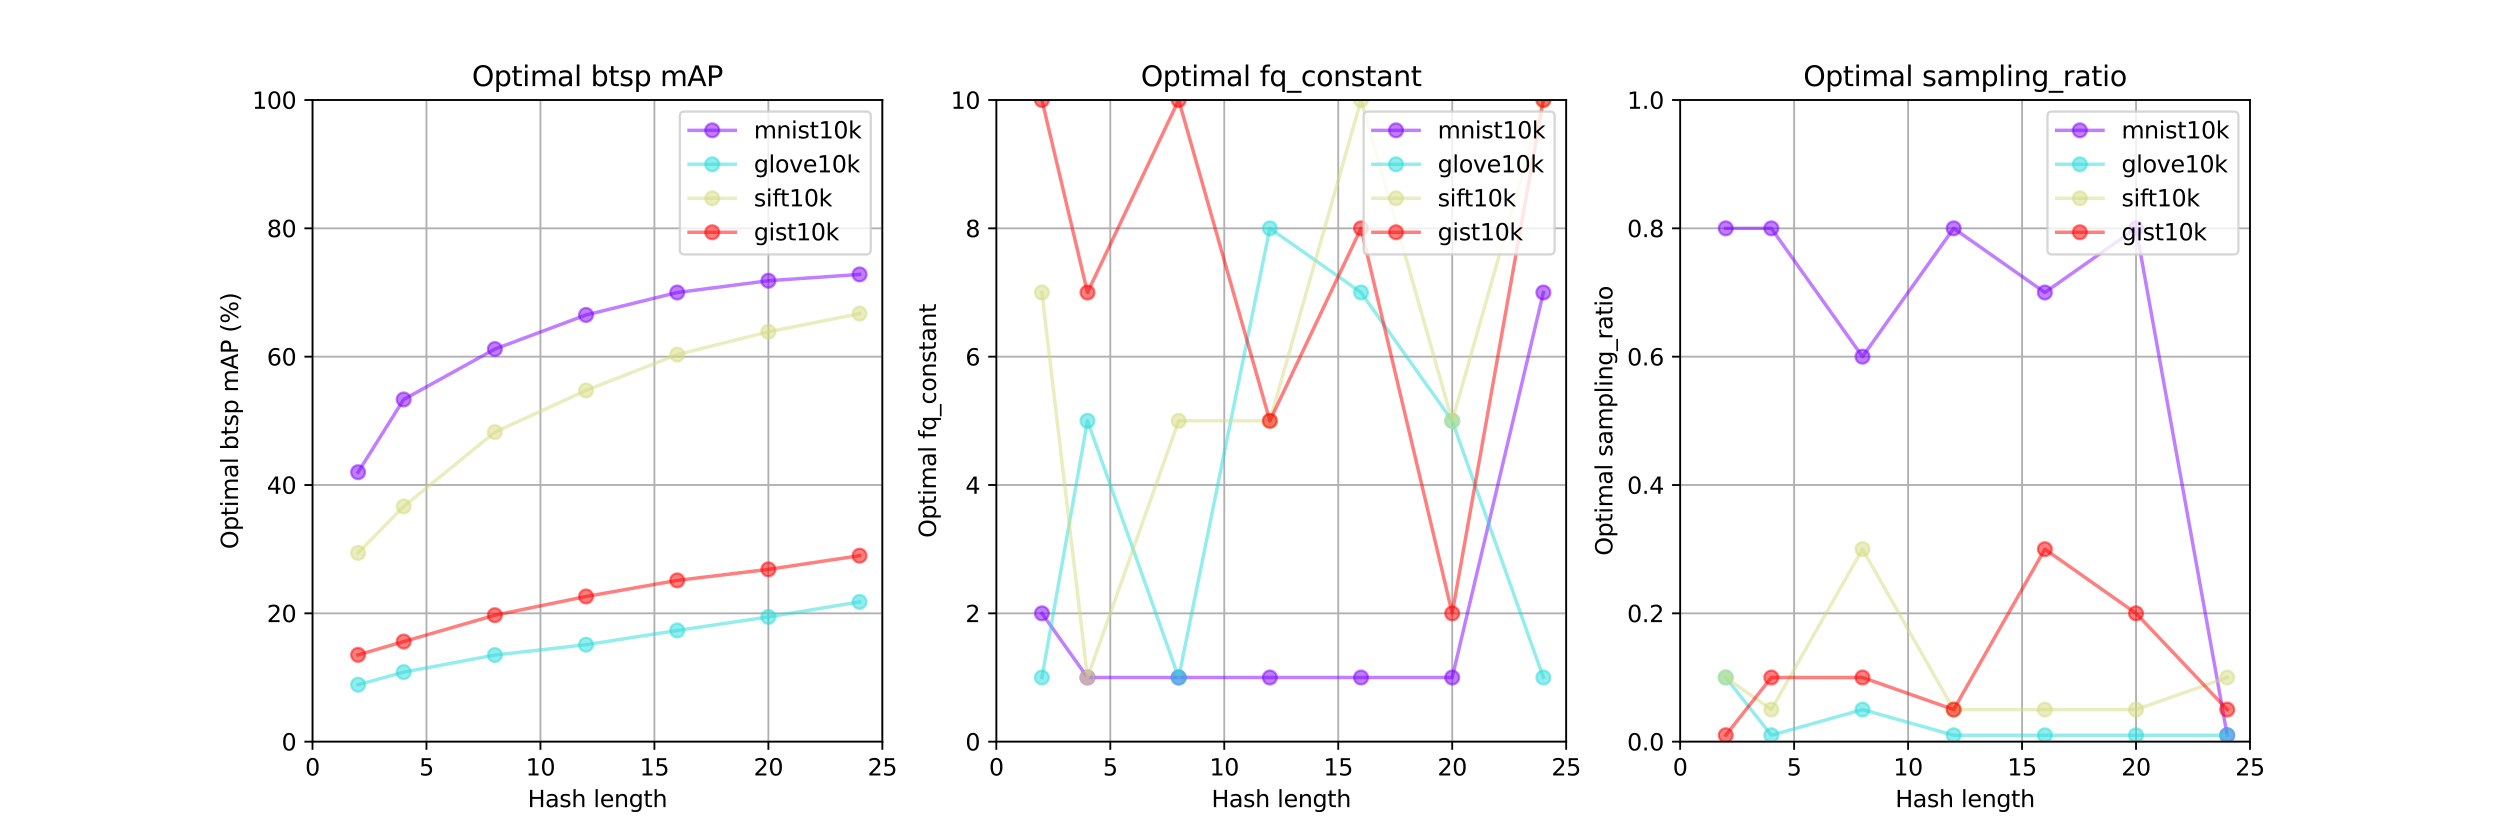 <?xml version="1.0" encoding="utf-8" standalone="no"?>
<!DOCTYPE svg PUBLIC "-//W3C//DTD SVG 1.1//EN"
  "http://www.w3.org/Graphics/SVG/1.1/DTD/svg11.dtd">
<svg xmlns:xlink="http://www.w3.org/1999/xlink" width="1080pt" height="360pt" viewBox="0 0 1080 360" xmlns="http://www.w3.org/2000/svg" version="1.1">
 <defs>
  <style type="text/css">*{stroke-linejoin: round; stroke-linecap: butt}</style>
 </defs>
 <g id="figure_1">
  <g id="patch_1">
   <path d="M 0 360 
L 1080 360 
L 1080 0 
L 0 0 
z
" style="fill: #ffffff"/>
  </g>
  <g id="axes_1">
   <g id="patch_2">
    <path d="M 135 320.4 
L 381.176 320.4 
L 381.176 43.2 
L 135 43.2 
z
" style="fill: #ffffff"/>
   </g>
   <g id="matplotlib.axis_1">
    <g id="xtick_1">
     <g id="line2d_1">
      <path d="M 135 320.4 
L 135 43.2 
" clip-path="url(#pd823b9306a)" style="fill: none; stroke: #b0b0b0; stroke-width: 0.8; stroke-linecap: square"/>
     </g>
     <g id="line2d_2">
      <defs>
       <path id="m63d057eec0" d="M 0 0 
L 0 3.5 
" style="stroke: #000000; stroke-width: 0.8"/>
      </defs>
      <g>
       <use xlink:href="#m63d057eec0" x="135" y="320.4" style="stroke: #000000; stroke-width: 0.8"/>
      </g>
     </g>
     <g id="text_1">
      <!-- 0 -->
      <g transform="translate(131.819 334.998) scale(0.1 -0.1)">
       <defs>
        <path id="DejaVuSans-30" d="M 2034 4250 
Q 1547 4250 1301 3770 
Q 1056 3291 1056 2328 
Q 1056 1369 1301 889 
Q 1547 409 2034 409 
Q 2525 409 2770 889 
Q 3016 1369 3016 2328 
Q 3016 3291 2770 3770 
Q 2525 4250 2034 4250 
z
M 2034 4750 
Q 2819 4750 3233 4129 
Q 3647 3509 3647 2328 
Q 3647 1150 3233 529 
Q 2819 -91 2034 -91 
Q 1250 -91 836 529 
Q 422 1150 422 2328 
Q 422 3509 836 4129 
Q 1250 4750 2034 4750 
z
" transform="scale(0.016)"/>
       </defs>
       <use xlink:href="#DejaVuSans-30"/>
      </g>
     </g>
    </g>
    <g id="xtick_2">
     <g id="line2d_3">
      <path d="M 184.235 320.4 
L 184.235 43.2 
" clip-path="url(#pd823b9306a)" style="fill: none; stroke: #b0b0b0; stroke-width: 0.8; stroke-linecap: square"/>
     </g>
     <g id="line2d_4">
      <g>
       <use xlink:href="#m63d057eec0" x="184.235" y="320.4" style="stroke: #000000; stroke-width: 0.8"/>
      </g>
     </g>
     <g id="text_2">
      <!-- 5 -->
      <g transform="translate(181.054 334.998) scale(0.1 -0.1)">
       <defs>
        <path id="DejaVuSans-35" d="M 691 4666 
L 3169 4666 
L 3169 4134 
L 1269 4134 
L 1269 2991 
Q 1406 3038 1543 3061 
Q 1681 3084 1819 3084 
Q 2600 3084 3056 2656 
Q 3513 2228 3513 1497 
Q 3513 744 3044 326 
Q 2575 -91 1722 -91 
Q 1428 -91 1123 -41 
Q 819 9 494 109 
L 494 744 
Q 775 591 1075 516 
Q 1375 441 1709 441 
Q 2250 441 2565 725 
Q 2881 1009 2881 1497 
Q 2881 1984 2565 2268 
Q 2250 2553 1709 2553 
Q 1456 2553 1204 2497 
Q 953 2441 691 2322 
L 691 4666 
z
" transform="scale(0.016)"/>
       </defs>
       <use xlink:href="#DejaVuSans-35"/>
      </g>
     </g>
    </g>
    <g id="xtick_3">
     <g id="line2d_5">
      <path d="M 233.471 320.4 
L 233.471 43.2 
" clip-path="url(#pd823b9306a)" style="fill: none; stroke: #b0b0b0; stroke-width: 0.8; stroke-linecap: square"/>
     </g>
     <g id="line2d_6">
      <g>
       <use xlink:href="#m63d057eec0" x="233.471" y="320.4" style="stroke: #000000; stroke-width: 0.8"/>
      </g>
     </g>
     <g id="text_3">
      <!-- 10 -->
      <g transform="translate(227.108 334.998) scale(0.1 -0.1)">
       <defs>
        <path id="DejaVuSans-31" d="M 794 531 
L 1825 531 
L 1825 4091 
L 703 3866 
L 703 4441 
L 1819 4666 
L 2450 4666 
L 2450 531 
L 3481 531 
L 3481 0 
L 794 0 
L 794 531 
z
" transform="scale(0.016)"/>
       </defs>
       <use xlink:href="#DejaVuSans-31"/>
       <use xlink:href="#DejaVuSans-30" x="63.623"/>
      </g>
     </g>
    </g>
    <g id="xtick_4">
     <g id="line2d_7">
      <path d="M 282.706 320.4 
L 282.706 43.2 
" clip-path="url(#pd823b9306a)" style="fill: none; stroke: #b0b0b0; stroke-width: 0.8; stroke-linecap: square"/>
     </g>
     <g id="line2d_8">
      <g>
       <use xlink:href="#m63d057eec0" x="282.706" y="320.4" style="stroke: #000000; stroke-width: 0.8"/>
      </g>
     </g>
     <g id="text_4">
      <!-- 15 -->
      <g transform="translate(276.343 334.998) scale(0.1 -0.1)">
       <use xlink:href="#DejaVuSans-31"/>
       <use xlink:href="#DejaVuSans-35" x="63.623"/>
      </g>
     </g>
    </g>
    <g id="xtick_5">
     <g id="line2d_9">
      <path d="M 331.941 320.4 
L 331.941 43.2 
" clip-path="url(#pd823b9306a)" style="fill: none; stroke: #b0b0b0; stroke-width: 0.8; stroke-linecap: square"/>
     </g>
     <g id="line2d_10">
      <g>
       <use xlink:href="#m63d057eec0" x="331.941" y="320.4" style="stroke: #000000; stroke-width: 0.8"/>
      </g>
     </g>
     <g id="text_5">
      <!-- 20 -->
      <g transform="translate(325.579 334.998) scale(0.1 -0.1)">
       <defs>
        <path id="DejaVuSans-32" d="M 1228 531 
L 3431 531 
L 3431 0 
L 469 0 
L 469 531 
Q 828 903 1448 1529 
Q 2069 2156 2228 2338 
Q 2531 2678 2651 2914 
Q 2772 3150 2772 3378 
Q 2772 3750 2511 3984 
Q 2250 4219 1831 4219 
Q 1534 4219 1204 4116 
Q 875 4013 500 3803 
L 500 4441 
Q 881 4594 1212 4672 
Q 1544 4750 1819 4750 
Q 2544 4750 2975 4387 
Q 3406 4025 3406 3419 
Q 3406 3131 3298 2873 
Q 3191 2616 2906 2266 
Q 2828 2175 2409 1742 
Q 1991 1309 1228 531 
z
" transform="scale(0.016)"/>
       </defs>
       <use xlink:href="#DejaVuSans-32"/>
       <use xlink:href="#DejaVuSans-30" x="63.623"/>
      </g>
     </g>
    </g>
    <g id="xtick_6">
     <g id="line2d_11">
      <path d="M 381.176 320.4 
L 381.176 43.2 
" clip-path="url(#pd823b9306a)" style="fill: none; stroke: #b0b0b0; stroke-width: 0.8; stroke-linecap: square"/>
     </g>
     <g id="line2d_12">
      <g>
       <use xlink:href="#m63d057eec0" x="381.176" y="320.4" style="stroke: #000000; stroke-width: 0.8"/>
      </g>
     </g>
     <g id="text_6">
      <!-- 25 -->
      <g transform="translate(374.814 334.998) scale(0.1 -0.1)">
       <use xlink:href="#DejaVuSans-32"/>
       <use xlink:href="#DejaVuSans-35" x="63.623"/>
      </g>
     </g>
    </g>
    <g id="text_7">
     <!-- Hash length -->
     <g transform="translate(227.964 348.677) scale(0.1 -0.1)">
      <defs>
       <path id="DejaVuSans-48" d="M 628 4666 
L 1259 4666 
L 1259 2753 
L 3553 2753 
L 3553 4666 
L 4184 4666 
L 4184 0 
L 3553 0 
L 3553 2222 
L 1259 2222 
L 1259 0 
L 628 0 
L 628 4666 
z
" transform="scale(0.016)"/>
       <path id="DejaVuSans-61" d="M 2194 1759 
Q 1497 1759 1228 1600 
Q 959 1441 959 1056 
Q 959 750 1161 570 
Q 1363 391 1709 391 
Q 2188 391 2477 730 
Q 2766 1069 2766 1631 
L 2766 1759 
L 2194 1759 
z
M 3341 1997 
L 3341 0 
L 2766 0 
L 2766 531 
Q 2569 213 2275 61 
Q 1981 -91 1556 -91 
Q 1019 -91 701 211 
Q 384 513 384 1019 
Q 384 1609 779 1909 
Q 1175 2209 1959 2209 
L 2766 2209 
L 2766 2266 
Q 2766 2663 2505 2880 
Q 2244 3097 1772 3097 
Q 1472 3097 1187 3025 
Q 903 2953 641 2809 
L 641 3341 
Q 956 3463 1253 3523 
Q 1550 3584 1831 3584 
Q 2591 3584 2966 3190 
Q 3341 2797 3341 1997 
z
" transform="scale(0.016)"/>
       <path id="DejaVuSans-73" d="M 2834 3397 
L 2834 2853 
Q 2591 2978 2328 3040 
Q 2066 3103 1784 3103 
Q 1356 3103 1142 2972 
Q 928 2841 928 2578 
Q 928 2378 1081 2264 
Q 1234 2150 1697 2047 
L 1894 2003 
Q 2506 1872 2764 1633 
Q 3022 1394 3022 966 
Q 3022 478 2636 193 
Q 2250 -91 1575 -91 
Q 1294 -91 989 -36 
Q 684 19 347 128 
L 347 722 
Q 666 556 975 473 
Q 1284 391 1588 391 
Q 1994 391 2212 530 
Q 2431 669 2431 922 
Q 2431 1156 2273 1281 
Q 2116 1406 1581 1522 
L 1381 1569 
Q 847 1681 609 1914 
Q 372 2147 372 2553 
Q 372 3047 722 3315 
Q 1072 3584 1716 3584 
Q 2034 3584 2315 3537 
Q 2597 3491 2834 3397 
z
" transform="scale(0.016)"/>
       <path id="DejaVuSans-68" d="M 3513 2113 
L 3513 0 
L 2938 0 
L 2938 2094 
Q 2938 2591 2744 2837 
Q 2550 3084 2163 3084 
Q 1697 3084 1428 2787 
Q 1159 2491 1159 1978 
L 1159 0 
L 581 0 
L 581 4863 
L 1159 4863 
L 1159 2956 
Q 1366 3272 1645 3428 
Q 1925 3584 2291 3584 
Q 2894 3584 3203 3211 
Q 3513 2838 3513 2113 
z
" transform="scale(0.016)"/>
       <path id="DejaVuSans-20" transform="scale(0.016)"/>
       <path id="DejaVuSans-6c" d="M 603 4863 
L 1178 4863 
L 1178 0 
L 603 0 
L 603 4863 
z
" transform="scale(0.016)"/>
       <path id="DejaVuSans-65" d="M 3597 1894 
L 3597 1613 
L 953 1613 
Q 991 1019 1311 708 
Q 1631 397 2203 397 
Q 2534 397 2845 478 
Q 3156 559 3463 722 
L 3463 178 
Q 3153 47 2828 -22 
Q 2503 -91 2169 -91 
Q 1331 -91 842 396 
Q 353 884 353 1716 
Q 353 2575 817 3079 
Q 1281 3584 2069 3584 
Q 2775 3584 3186 3129 
Q 3597 2675 3597 1894 
z
M 3022 2063 
Q 3016 2534 2758 2815 
Q 2500 3097 2075 3097 
Q 1594 3097 1305 2825 
Q 1016 2553 972 2059 
L 3022 2063 
z
" transform="scale(0.016)"/>
       <path id="DejaVuSans-6e" d="M 3513 2113 
L 3513 0 
L 2938 0 
L 2938 2094 
Q 2938 2591 2744 2837 
Q 2550 3084 2163 3084 
Q 1697 3084 1428 2787 
Q 1159 2491 1159 1978 
L 1159 0 
L 581 0 
L 581 3500 
L 1159 3500 
L 1159 2956 
Q 1366 3272 1645 3428 
Q 1925 3584 2291 3584 
Q 2894 3584 3203 3211 
Q 3513 2838 3513 2113 
z
" transform="scale(0.016)"/>
       <path id="DejaVuSans-67" d="M 2906 1791 
Q 2906 2416 2648 2759 
Q 2391 3103 1925 3103 
Q 1463 3103 1205 2759 
Q 947 2416 947 1791 
Q 947 1169 1205 825 
Q 1463 481 1925 481 
Q 2391 481 2648 825 
Q 2906 1169 2906 1791 
z
M 3481 434 
Q 3481 -459 3084 -895 
Q 2688 -1331 1869 -1331 
Q 1566 -1331 1297 -1286 
Q 1028 -1241 775 -1147 
L 775 -588 
Q 1028 -725 1275 -790 
Q 1522 -856 1778 -856 
Q 2344 -856 2625 -561 
Q 2906 -266 2906 331 
L 2906 616 
Q 2728 306 2450 153 
Q 2172 0 1784 0 
Q 1141 0 747 490 
Q 353 981 353 1791 
Q 353 2603 747 3093 
Q 1141 3584 1784 3584 
Q 2172 3584 2450 3431 
Q 2728 3278 2906 2969 
L 2906 3500 
L 3481 3500 
L 3481 434 
z
" transform="scale(0.016)"/>
       <path id="DejaVuSans-74" d="M 1172 4494 
L 1172 3500 
L 2356 3500 
L 2356 3053 
L 1172 3053 
L 1172 1153 
Q 1172 725 1289 603 
Q 1406 481 1766 481 
L 2356 481 
L 2356 0 
L 1766 0 
Q 1100 0 847 248 
Q 594 497 594 1153 
L 594 3053 
L 172 3053 
L 172 3500 
L 594 3500 
L 594 4494 
L 1172 4494 
z
" transform="scale(0.016)"/>
      </defs>
      <use xlink:href="#DejaVuSans-48"/>
      <use xlink:href="#DejaVuSans-61" x="75.195"/>
      <use xlink:href="#DejaVuSans-73" x="136.475"/>
      <use xlink:href="#DejaVuSans-68" x="188.574"/>
      <use xlink:href="#DejaVuSans-20" x="251.953"/>
      <use xlink:href="#DejaVuSans-6c" x="283.74"/>
      <use xlink:href="#DejaVuSans-65" x="311.523"/>
      <use xlink:href="#DejaVuSans-6e" x="373.047"/>
      <use xlink:href="#DejaVuSans-67" x="436.426"/>
      <use xlink:href="#DejaVuSans-74" x="499.902"/>
      <use xlink:href="#DejaVuSans-68" x="539.111"/>
     </g>
    </g>
   </g>
   <g id="matplotlib.axis_2">
    <g id="ytick_1">
     <g id="line2d_13">
      <path d="M 135 320.4 
L 381.176 320.4 
" clip-path="url(#pd823b9306a)" style="fill: none; stroke: #b0b0b0; stroke-width: 0.8; stroke-linecap: square"/>
     </g>
     <g id="line2d_14">
      <defs>
       <path id="m234e4fa7a2" d="M 0 0 
L -3.5 0 
" style="stroke: #000000; stroke-width: 0.8"/>
      </defs>
      <g>
       <use xlink:href="#m234e4fa7a2" x="135" y="320.4" style="stroke: #000000; stroke-width: 0.8"/>
      </g>
     </g>
     <g id="text_8">
      <!-- 0 -->
      <g transform="translate(121.638 324.199) scale(0.1 -0.1)">
       <use xlink:href="#DejaVuSans-30"/>
      </g>
     </g>
    </g>
    <g id="ytick_2">
     <g id="line2d_15">
      <path d="M 135 264.96 
L 381.176 264.96 
" clip-path="url(#pd823b9306a)" style="fill: none; stroke: #b0b0b0; stroke-width: 0.8; stroke-linecap: square"/>
     </g>
     <g id="line2d_16">
      <g>
       <use xlink:href="#m234e4fa7a2" x="135" y="264.96" style="stroke: #000000; stroke-width: 0.8"/>
      </g>
     </g>
     <g id="text_9">
      <!-- 20 -->
      <g transform="translate(115.275 268.759) scale(0.1 -0.1)">
       <use xlink:href="#DejaVuSans-32"/>
       <use xlink:href="#DejaVuSans-30" x="63.623"/>
      </g>
     </g>
    </g>
    <g id="ytick_3">
     <g id="line2d_17">
      <path d="M 135 209.52 
L 381.176 209.52 
" clip-path="url(#pd823b9306a)" style="fill: none; stroke: #b0b0b0; stroke-width: 0.8; stroke-linecap: square"/>
     </g>
     <g id="line2d_18">
      <g>
       <use xlink:href="#m234e4fa7a2" x="135" y="209.52" style="stroke: #000000; stroke-width: 0.8"/>
      </g>
     </g>
     <g id="text_10">
      <!-- 40 -->
      <g transform="translate(115.275 213.319) scale(0.1 -0.1)">
       <defs>
        <path id="DejaVuSans-34" d="M 2419 4116 
L 825 1625 
L 2419 1625 
L 2419 4116 
z
M 2253 4666 
L 3047 4666 
L 3047 1625 
L 3713 1625 
L 3713 1100 
L 3047 1100 
L 3047 0 
L 2419 0 
L 2419 1100 
L 313 1100 
L 313 1709 
L 2253 4666 
z
" transform="scale(0.016)"/>
       </defs>
       <use xlink:href="#DejaVuSans-34"/>
       <use xlink:href="#DejaVuSans-30" x="63.623"/>
      </g>
     </g>
    </g>
    <g id="ytick_4">
     <g id="line2d_19">
      <path d="M 135 154.08 
L 381.176 154.08 
" clip-path="url(#pd823b9306a)" style="fill: none; stroke: #b0b0b0; stroke-width: 0.8; stroke-linecap: square"/>
     </g>
     <g id="line2d_20">
      <g>
       <use xlink:href="#m234e4fa7a2" x="135" y="154.08" style="stroke: #000000; stroke-width: 0.8"/>
      </g>
     </g>
     <g id="text_11">
      <!-- 60 -->
      <g transform="translate(115.275 157.879) scale(0.1 -0.1)">
       <defs>
        <path id="DejaVuSans-36" d="M 2113 2584 
Q 1688 2584 1439 2293 
Q 1191 2003 1191 1497 
Q 1191 994 1439 701 
Q 1688 409 2113 409 
Q 2538 409 2786 701 
Q 3034 994 3034 1497 
Q 3034 2003 2786 2293 
Q 2538 2584 2113 2584 
z
M 3366 4563 
L 3366 3988 
Q 3128 4100 2886 4159 
Q 2644 4219 2406 4219 
Q 1781 4219 1451 3797 
Q 1122 3375 1075 2522 
Q 1259 2794 1537 2939 
Q 1816 3084 2150 3084 
Q 2853 3084 3261 2657 
Q 3669 2231 3669 1497 
Q 3669 778 3244 343 
Q 2819 -91 2113 -91 
Q 1303 -91 875 529 
Q 447 1150 447 2328 
Q 447 3434 972 4092 
Q 1497 4750 2381 4750 
Q 2619 4750 2861 4703 
Q 3103 4656 3366 4563 
z
" transform="scale(0.016)"/>
       </defs>
       <use xlink:href="#DejaVuSans-36"/>
       <use xlink:href="#DejaVuSans-30" x="63.623"/>
      </g>
     </g>
    </g>
    <g id="ytick_5">
     <g id="line2d_21">
      <path d="M 135 98.64 
L 381.176 98.64 
" clip-path="url(#pd823b9306a)" style="fill: none; stroke: #b0b0b0; stroke-width: 0.8; stroke-linecap: square"/>
     </g>
     <g id="line2d_22">
      <g>
       <use xlink:href="#m234e4fa7a2" x="135" y="98.64" style="stroke: #000000; stroke-width: 0.8"/>
      </g>
     </g>
     <g id="text_12">
      <!-- 80 -->
      <g transform="translate(115.275 102.439) scale(0.1 -0.1)">
       <defs>
        <path id="DejaVuSans-38" d="M 2034 2216 
Q 1584 2216 1326 1975 
Q 1069 1734 1069 1313 
Q 1069 891 1326 650 
Q 1584 409 2034 409 
Q 2484 409 2743 651 
Q 3003 894 3003 1313 
Q 3003 1734 2745 1975 
Q 2488 2216 2034 2216 
z
M 1403 2484 
Q 997 2584 770 2862 
Q 544 3141 544 3541 
Q 544 4100 942 4425 
Q 1341 4750 2034 4750 
Q 2731 4750 3128 4425 
Q 3525 4100 3525 3541 
Q 3525 3141 3298 2862 
Q 3072 2584 2669 2484 
Q 3125 2378 3379 2068 
Q 3634 1759 3634 1313 
Q 3634 634 3220 271 
Q 2806 -91 2034 -91 
Q 1263 -91 848 271 
Q 434 634 434 1313 
Q 434 1759 690 2068 
Q 947 2378 1403 2484 
z
M 1172 3481 
Q 1172 3119 1398 2916 
Q 1625 2713 2034 2713 
Q 2441 2713 2670 2916 
Q 2900 3119 2900 3481 
Q 2900 3844 2670 4047 
Q 2441 4250 2034 4250 
Q 1625 4250 1398 4047 
Q 1172 3844 1172 3481 
z
" transform="scale(0.016)"/>
       </defs>
       <use xlink:href="#DejaVuSans-38"/>
       <use xlink:href="#DejaVuSans-30" x="63.623"/>
      </g>
     </g>
    </g>
    <g id="ytick_6">
     <g id="line2d_23">
      <path d="M 135 43.2 
L 381.176 43.2 
" clip-path="url(#pd823b9306a)" style="fill: none; stroke: #b0b0b0; stroke-width: 0.8; stroke-linecap: square"/>
     </g>
     <g id="line2d_24">
      <g>
       <use xlink:href="#m234e4fa7a2" x="135" y="43.2" style="stroke: #000000; stroke-width: 0.8"/>
      </g>
     </g>
     <g id="text_13">
      <!-- 100 -->
      <g transform="translate(108.912 46.999) scale(0.1 -0.1)">
       <use xlink:href="#DejaVuSans-31"/>
       <use xlink:href="#DejaVuSans-30" x="63.623"/>
       <use xlink:href="#DejaVuSans-30" x="127.246"/>
      </g>
     </g>
    </g>
    <g id="text_14">
     <!-- Optimal btsp mAP (%) -->
     <g transform="translate(102.833 237.221) rotate(-90) scale(0.1 -0.1)">
      <defs>
       <path id="DejaVuSans-4f" d="M 2522 4238 
Q 1834 4238 1429 3725 
Q 1025 3213 1025 2328 
Q 1025 1447 1429 934 
Q 1834 422 2522 422 
Q 3209 422 3611 934 
Q 4013 1447 4013 2328 
Q 4013 3213 3611 3725 
Q 3209 4238 2522 4238 
z
M 2522 4750 
Q 3503 4750 4090 4092 
Q 4678 3434 4678 2328 
Q 4678 1225 4090 567 
Q 3503 -91 2522 -91 
Q 1538 -91 948 565 
Q 359 1222 359 2328 
Q 359 3434 948 4092 
Q 1538 4750 2522 4750 
z
" transform="scale(0.016)"/>
       <path id="DejaVuSans-70" d="M 1159 525 
L 1159 -1331 
L 581 -1331 
L 581 3500 
L 1159 3500 
L 1159 2969 
Q 1341 3281 1617 3432 
Q 1894 3584 2278 3584 
Q 2916 3584 3314 3078 
Q 3713 2572 3713 1747 
Q 3713 922 3314 415 
Q 2916 -91 2278 -91 
Q 1894 -91 1617 61 
Q 1341 213 1159 525 
z
M 3116 1747 
Q 3116 2381 2855 2742 
Q 2594 3103 2138 3103 
Q 1681 3103 1420 2742 
Q 1159 2381 1159 1747 
Q 1159 1113 1420 752 
Q 1681 391 2138 391 
Q 2594 391 2855 752 
Q 3116 1113 3116 1747 
z
" transform="scale(0.016)"/>
       <path id="DejaVuSans-69" d="M 603 3500 
L 1178 3500 
L 1178 0 
L 603 0 
L 603 3500 
z
M 603 4863 
L 1178 4863 
L 1178 4134 
L 603 4134 
L 603 4863 
z
" transform="scale(0.016)"/>
       <path id="DejaVuSans-6d" d="M 3328 2828 
Q 3544 3216 3844 3400 
Q 4144 3584 4550 3584 
Q 5097 3584 5394 3201 
Q 5691 2819 5691 2113 
L 5691 0 
L 5113 0 
L 5113 2094 
Q 5113 2597 4934 2840 
Q 4756 3084 4391 3084 
Q 3944 3084 3684 2787 
Q 3425 2491 3425 1978 
L 3425 0 
L 2847 0 
L 2847 2094 
Q 2847 2600 2669 2842 
Q 2491 3084 2119 3084 
Q 1678 3084 1418 2786 
Q 1159 2488 1159 1978 
L 1159 0 
L 581 0 
L 581 3500 
L 1159 3500 
L 1159 2956 
Q 1356 3278 1631 3431 
Q 1906 3584 2284 3584 
Q 2666 3584 2933 3390 
Q 3200 3197 3328 2828 
z
" transform="scale(0.016)"/>
       <path id="DejaVuSans-62" d="M 3116 1747 
Q 3116 2381 2855 2742 
Q 2594 3103 2138 3103 
Q 1681 3103 1420 2742 
Q 1159 2381 1159 1747 
Q 1159 1113 1420 752 
Q 1681 391 2138 391 
Q 2594 391 2855 752 
Q 3116 1113 3116 1747 
z
M 1159 2969 
Q 1341 3281 1617 3432 
Q 1894 3584 2278 3584 
Q 2916 3584 3314 3078 
Q 3713 2572 3713 1747 
Q 3713 922 3314 415 
Q 2916 -91 2278 -91 
Q 1894 -91 1617 61 
Q 1341 213 1159 525 
L 1159 0 
L 581 0 
L 581 4863 
L 1159 4863 
L 1159 2969 
z
" transform="scale(0.016)"/>
       <path id="DejaVuSans-41" d="M 2188 4044 
L 1331 1722 
L 3047 1722 
L 2188 4044 
z
M 1831 4666 
L 2547 4666 
L 4325 0 
L 3669 0 
L 3244 1197 
L 1141 1197 
L 716 0 
L 50 0 
L 1831 4666 
z
" transform="scale(0.016)"/>
       <path id="DejaVuSans-50" d="M 1259 4147 
L 1259 2394 
L 2053 2394 
Q 2494 2394 2734 2622 
Q 2975 2850 2975 3272 
Q 2975 3691 2734 3919 
Q 2494 4147 2053 4147 
L 1259 4147 
z
M 628 4666 
L 2053 4666 
Q 2838 4666 3239 4311 
Q 3641 3956 3641 3272 
Q 3641 2581 3239 2228 
Q 2838 1875 2053 1875 
L 1259 1875 
L 1259 0 
L 628 0 
L 628 4666 
z
" transform="scale(0.016)"/>
       <path id="DejaVuSans-28" d="M 1984 4856 
Q 1566 4138 1362 3434 
Q 1159 2731 1159 2009 
Q 1159 1288 1364 580 
Q 1569 -128 1984 -844 
L 1484 -844 
Q 1016 -109 783 600 
Q 550 1309 550 2009 
Q 550 2706 781 3412 
Q 1013 4119 1484 4856 
L 1984 4856 
z
" transform="scale(0.016)"/>
       <path id="DejaVuSans-25" d="M 4653 2053 
Q 4381 2053 4226 1822 
Q 4072 1591 4072 1178 
Q 4072 772 4226 539 
Q 4381 306 4653 306 
Q 4919 306 5073 539 
Q 5228 772 5228 1178 
Q 5228 1588 5073 1820 
Q 4919 2053 4653 2053 
z
M 4653 2450 
Q 5147 2450 5437 2106 
Q 5728 1763 5728 1178 
Q 5728 594 5436 251 
Q 5144 -91 4653 -91 
Q 4153 -91 3862 251 
Q 3572 594 3572 1178 
Q 3572 1766 3864 2108 
Q 4156 2450 4653 2450 
z
M 1428 4353 
Q 1159 4353 1004 4120 
Q 850 3888 850 3481 
Q 850 3069 1003 2837 
Q 1156 2606 1428 2606 
Q 1700 2606 1854 2837 
Q 2009 3069 2009 3481 
Q 2009 3884 1853 4118 
Q 1697 4353 1428 4353 
z
M 4250 4750 
L 4750 4750 
L 1831 -91 
L 1331 -91 
L 4250 4750 
z
M 1428 4750 
Q 1922 4750 2215 4408 
Q 2509 4066 2509 3481 
Q 2509 2891 2217 2550 
Q 1925 2209 1428 2209 
Q 931 2209 642 2551 
Q 353 2894 353 3481 
Q 353 4063 643 4406 
Q 934 4750 1428 4750 
z
" transform="scale(0.016)"/>
       <path id="DejaVuSans-29" d="M 513 4856 
L 1013 4856 
Q 1481 4119 1714 3412 
Q 1947 2706 1947 2009 
Q 1947 1309 1714 600 
Q 1481 -109 1013 -844 
L 513 -844 
Q 928 -128 1133 580 
Q 1338 1288 1338 2009 
Q 1338 2731 1133 3434 
Q 928 4138 513 4856 
z
" transform="scale(0.016)"/>
      </defs>
      <use xlink:href="#DejaVuSans-4f"/>
      <use xlink:href="#DejaVuSans-70" x="78.711"/>
      <use xlink:href="#DejaVuSans-74" x="142.188"/>
      <use xlink:href="#DejaVuSans-69" x="181.396"/>
      <use xlink:href="#DejaVuSans-6d" x="209.18"/>
      <use xlink:href="#DejaVuSans-61" x="306.592"/>
      <use xlink:href="#DejaVuSans-6c" x="367.871"/>
      <use xlink:href="#DejaVuSans-20" x="395.654"/>
      <use xlink:href="#DejaVuSans-62" x="427.441"/>
      <use xlink:href="#DejaVuSans-74" x="490.918"/>
      <use xlink:href="#DejaVuSans-73" x="530.127"/>
      <use xlink:href="#DejaVuSans-70" x="582.227"/>
      <use xlink:href="#DejaVuSans-20" x="645.703"/>
      <use xlink:href="#DejaVuSans-6d" x="677.49"/>
      <use xlink:href="#DejaVuSans-41" x="774.902"/>
      <use xlink:href="#DejaVuSans-50" x="843.311"/>
      <use xlink:href="#DejaVuSans-20" x="903.613"/>
      <use xlink:href="#DejaVuSans-28" x="935.4"/>
      <use xlink:href="#DejaVuSans-25" x="974.414"/>
      <use xlink:href="#DejaVuSans-29" x="1069.434"/>
     </g>
    </g>
   </g>
   <g id="line2d_25">
    <path d="M 371.329 118.544 
L 331.941 121.276 
L 292.553 126.364 
L 253.165 136.061 
L 213.776 150.785 
L 174.388 172.575 
L 154.694 203.987 
" clip-path="url(#pd823b9306a)" style="fill: none; stroke: #8000ff; stroke-opacity: 0.5; stroke-width: 1.5; stroke-linecap: square"/>
    <defs>
     <path id="ma5788075e0" d="M 0 3 
C 0.796 3 1.559 2.684 2.121 2.121 
C 2.684 1.559 3 0.796 3 0 
C 3 -0.796 2.684 -1.559 2.121 -2.121 
C 1.559 -2.684 0.796 -3 0 -3 
C -0.796 -3 -1.559 -2.684 -2.121 -2.121 
C -2.684 -1.559 -3 -0.796 -3 0 
C -3 0.796 -2.684 1.559 -2.121 2.121 
C -1.559 2.684 -0.796 3 0 3 
z
" style="stroke: #8000ff; stroke-opacity: 0.5"/>
    </defs>
    <g clip-path="url(#pd823b9306a)">
     <use xlink:href="#ma5788075e0" x="371.329" y="118.544" style="fill: #8000ff; fill-opacity: 0.5; stroke: #8000ff; stroke-opacity: 0.5"/>
     <use xlink:href="#ma5788075e0" x="331.941" y="121.276" style="fill: #8000ff; fill-opacity: 0.5; stroke: #8000ff; stroke-opacity: 0.5"/>
     <use xlink:href="#ma5788075e0" x="292.553" y="126.364" style="fill: #8000ff; fill-opacity: 0.5; stroke: #8000ff; stroke-opacity: 0.5"/>
     <use xlink:href="#ma5788075e0" x="253.165" y="136.061" style="fill: #8000ff; fill-opacity: 0.5; stroke: #8000ff; stroke-opacity: 0.5"/>
     <use xlink:href="#ma5788075e0" x="213.776" y="150.785" style="fill: #8000ff; fill-opacity: 0.5; stroke: #8000ff; stroke-opacity: 0.5"/>
     <use xlink:href="#ma5788075e0" x="174.388" y="172.575" style="fill: #8000ff; fill-opacity: 0.5; stroke: #8000ff; stroke-opacity: 0.5"/>
     <use xlink:href="#ma5788075e0" x="154.694" y="203.987" style="fill: #8000ff; fill-opacity: 0.5; stroke: #8000ff; stroke-opacity: 0.5"/>
    </g>
   </g>
   <g id="line2d_26">
    <path d="M 371.329 260.013 
L 331.941 266.501 
L 292.553 272.358 
L 253.165 278.511 
L 213.776 282.976 
L 174.388 290.367 
L 154.694 295.79 
" clip-path="url(#pd823b9306a)" style="fill: none; stroke: #2adddd; stroke-opacity: 0.5; stroke-width: 1.5; stroke-linecap: square"/>
    <defs>
     <path id="m17e1ff4de0" d="M 0 3 
C 0.796 3 1.559 2.684 2.121 2.121 
C 2.684 1.559 3 0.796 3 0 
C 3 -0.796 2.684 -1.559 2.121 -2.121 
C 1.559 -2.684 0.796 -3 0 -3 
C -0.796 -3 -1.559 -2.684 -2.121 -2.121 
C -2.684 -1.559 -3 -0.796 -3 0 
C -3 0.796 -2.684 1.559 -2.121 2.121 
C -1.559 2.684 -0.796 3 0 3 
z
" style="stroke: #2adddd; stroke-opacity: 0.5"/>
    </defs>
    <g clip-path="url(#pd823b9306a)">
     <use xlink:href="#m17e1ff4de0" x="371.329" y="260.013" style="fill: #2adddd; fill-opacity: 0.5; stroke: #2adddd; stroke-opacity: 0.5"/>
     <use xlink:href="#m17e1ff4de0" x="331.941" y="266.501" style="fill: #2adddd; fill-opacity: 0.5; stroke: #2adddd; stroke-opacity: 0.5"/>
     <use xlink:href="#m17e1ff4de0" x="292.553" y="272.358" style="fill: #2adddd; fill-opacity: 0.5; stroke: #2adddd; stroke-opacity: 0.5"/>
     <use xlink:href="#m17e1ff4de0" x="253.165" y="278.511" style="fill: #2adddd; fill-opacity: 0.5; stroke: #2adddd; stroke-opacity: 0.5"/>
     <use xlink:href="#m17e1ff4de0" x="213.776" y="282.976" style="fill: #2adddd; fill-opacity: 0.5; stroke: #2adddd; stroke-opacity: 0.5"/>
     <use xlink:href="#m17e1ff4de0" x="174.388" y="290.367" style="fill: #2adddd; fill-opacity: 0.5; stroke: #2adddd; stroke-opacity: 0.5"/>
     <use xlink:href="#m17e1ff4de0" x="154.694" y="295.79" style="fill: #2adddd; fill-opacity: 0.5; stroke: #2adddd; stroke-opacity: 0.5"/>
    </g>
   </g>
   <g id="line2d_27">
    <path d="M 371.329 135.507 
L 331.941 143.34 
L 292.553 153.193 
L 253.165 168.671 
L 213.776 186.67 
L 174.388 218.794 
L 154.694 238.846 
" clip-path="url(#pd823b9306a)" style="fill: none; stroke: #d4dd80; stroke-opacity: 0.5; stroke-width: 1.5; stroke-linecap: square"/>
    <defs>
     <path id="mecc21b6da5" d="M 0 3 
C 0.796 3 1.559 2.684 2.121 2.121 
C 2.684 1.559 3 0.796 3 0 
C 3 -0.796 2.684 -1.559 2.121 -2.121 
C 1.559 -2.684 0.796 -3 0 -3 
C -0.796 -3 -1.559 -2.684 -2.121 -2.121 
C -2.684 -1.559 -3 -0.796 -3 0 
C -3 0.796 -2.684 1.559 -2.121 2.121 
C -1.559 2.684 -0.796 3 0 3 
z
" style="stroke: #d4dd80; stroke-opacity: 0.5"/>
    </defs>
    <g clip-path="url(#pd823b9306a)">
     <use xlink:href="#mecc21b6da5" x="371.329" y="135.507" style="fill: #d4dd80; fill-opacity: 0.5; stroke: #d4dd80; stroke-opacity: 0.5"/>
     <use xlink:href="#mecc21b6da5" x="331.941" y="143.34" style="fill: #d4dd80; fill-opacity: 0.5; stroke: #d4dd80; stroke-opacity: 0.5"/>
     <use xlink:href="#mecc21b6da5" x="292.553" y="153.193" style="fill: #d4dd80; fill-opacity: 0.5; stroke: #d4dd80; stroke-opacity: 0.5"/>
     <use xlink:href="#mecc21b6da5" x="253.165" y="168.671" style="fill: #d4dd80; fill-opacity: 0.5; stroke: #d4dd80; stroke-opacity: 0.5"/>
     <use xlink:href="#mecc21b6da5" x="213.776" y="186.67" style="fill: #d4dd80; fill-opacity: 0.5; stroke: #d4dd80; stroke-opacity: 0.5"/>
     <use xlink:href="#mecc21b6da5" x="174.388" y="218.794" style="fill: #d4dd80; fill-opacity: 0.5; stroke: #d4dd80; stroke-opacity: 0.5"/>
     <use xlink:href="#mecc21b6da5" x="154.694" y="238.846" style="fill: #d4dd80; fill-opacity: 0.5; stroke: #d4dd80; stroke-opacity: 0.5"/>
    </g>
   </g>
   <g id="line2d_28">
    <path d="M 371.329 240.048 
L 331.941 245.961 
L 292.553 250.728 
L 253.165 257.671 
L 213.776 265.765 
L 174.388 277.152 
L 154.694 282.886 
" clip-path="url(#pd823b9306a)" style="fill: none; stroke: #ff0000; stroke-opacity: 0.5; stroke-width: 1.5; stroke-linecap: square"/>
    <defs>
     <path id="m0f83aba677" d="M 0 3 
C 0.796 3 1.559 2.684 2.121 2.121 
C 2.684 1.559 3 0.796 3 0 
C 3 -0.796 2.684 -1.559 2.121 -2.121 
C 1.559 -2.684 0.796 -3 0 -3 
C -0.796 -3 -1.559 -2.684 -2.121 -2.121 
C -2.684 -1.559 -3 -0.796 -3 0 
C -3 0.796 -2.684 1.559 -2.121 2.121 
C -1.559 2.684 -0.796 3 0 3 
z
" style="stroke: #ff0000; stroke-opacity: 0.5"/>
    </defs>
    <g clip-path="url(#pd823b9306a)">
     <use xlink:href="#m0f83aba677" x="371.329" y="240.048" style="fill: #ff0000; fill-opacity: 0.5; stroke: #ff0000; stroke-opacity: 0.5"/>
     <use xlink:href="#m0f83aba677" x="331.941" y="245.961" style="fill: #ff0000; fill-opacity: 0.5; stroke: #ff0000; stroke-opacity: 0.5"/>
     <use xlink:href="#m0f83aba677" x="292.553" y="250.728" style="fill: #ff0000; fill-opacity: 0.5; stroke: #ff0000; stroke-opacity: 0.5"/>
     <use xlink:href="#m0f83aba677" x="253.165" y="257.671" style="fill: #ff0000; fill-opacity: 0.5; stroke: #ff0000; stroke-opacity: 0.5"/>
     <use xlink:href="#m0f83aba677" x="213.776" y="265.765" style="fill: #ff0000; fill-opacity: 0.5; stroke: #ff0000; stroke-opacity: 0.5"/>
     <use xlink:href="#m0f83aba677" x="174.388" y="277.152" style="fill: #ff0000; fill-opacity: 0.5; stroke: #ff0000; stroke-opacity: 0.5"/>
     <use xlink:href="#m0f83aba677" x="154.694" y="282.886" style="fill: #ff0000; fill-opacity: 0.5; stroke: #ff0000; stroke-opacity: 0.5"/>
    </g>
   </g>
   <g id="patch_3">
    <path d="M 135 320.4 
L 135 43.2 
" style="fill: none; stroke: #000000; stroke-width: 0.8; stroke-linejoin: miter; stroke-linecap: square"/>
   </g>
   <g id="patch_4">
    <path d="M 381.176 320.4 
L 381.176 43.2 
" style="fill: none; stroke: #000000; stroke-width: 0.8; stroke-linejoin: miter; stroke-linecap: square"/>
   </g>
   <g id="patch_5">
    <path d="M 135 320.4 
L 381.176 320.4 
" style="fill: none; stroke: #000000; stroke-width: 0.8; stroke-linejoin: miter; stroke-linecap: square"/>
   </g>
   <g id="patch_6">
    <path d="M 135 43.2 
L 381.176 43.2 
" style="fill: none; stroke: #000000; stroke-width: 0.8; stroke-linejoin: miter; stroke-linecap: square"/>
   </g>
   <g id="text_15">
    <!-- Optimal btsp mAP -->
    <g transform="translate(203.873 37.2) scale(0.12 -0.12)">
     <use xlink:href="#DejaVuSans-4f"/>
     <use xlink:href="#DejaVuSans-70" x="78.711"/>
     <use xlink:href="#DejaVuSans-74" x="142.188"/>
     <use xlink:href="#DejaVuSans-69" x="181.396"/>
     <use xlink:href="#DejaVuSans-6d" x="209.18"/>
     <use xlink:href="#DejaVuSans-61" x="306.592"/>
     <use xlink:href="#DejaVuSans-6c" x="367.871"/>
     <use xlink:href="#DejaVuSans-20" x="395.654"/>
     <use xlink:href="#DejaVuSans-62" x="427.441"/>
     <use xlink:href="#DejaVuSans-74" x="490.918"/>
     <use xlink:href="#DejaVuSans-73" x="530.127"/>
     <use xlink:href="#DejaVuSans-70" x="582.227"/>
     <use xlink:href="#DejaVuSans-20" x="645.703"/>
     <use xlink:href="#DejaVuSans-6d" x="677.49"/>
     <use xlink:href="#DejaVuSans-41" x="774.902"/>
     <use xlink:href="#DejaVuSans-50" x="843.311"/>
    </g>
   </g>
   <g id="legend_1">
    <g id="patch_7">
     <path d="M 295.675 109.912 
L 374.176 109.912 
Q 376.176 109.912 376.176 107.912 
L 376.176 50.2 
Q 376.176 48.2 374.176 48.2 
L 295.675 48.2 
Q 293.675 48.2 293.675 50.2 
L 293.675 107.912 
Q 293.675 109.912 295.675 109.912 
z
" style="fill: #ffffff; opacity: 0.8; stroke: #cccccc; stroke-linejoin: miter"/>
    </g>
    <g id="line2d_29">
     <path d="M 297.675 56.298 
L 307.675 56.298 
L 317.675 56.298 
" style="fill: none; stroke: #8000ff; stroke-opacity: 0.5; stroke-width: 1.5; stroke-linecap: square"/>
     <g>
      <use xlink:href="#ma5788075e0" x="307.675" y="56.298" style="fill: #8000ff; fill-opacity: 0.5; stroke: #8000ff; stroke-opacity: 0.5"/>
     </g>
    </g>
    <g id="text_16">
     <!-- mnist10k -->
     <g transform="translate(325.675 59.798) scale(0.1 -0.1)">
      <defs>
       <path id="DejaVuSans-6b" d="M 581 4863 
L 1159 4863 
L 1159 1991 
L 2875 3500 
L 3609 3500 
L 1753 1863 
L 3688 0 
L 2938 0 
L 1159 1709 
L 1159 0 
L 581 0 
L 581 4863 
z
" transform="scale(0.016)"/>
      </defs>
      <use xlink:href="#DejaVuSans-6d"/>
      <use xlink:href="#DejaVuSans-6e" x="97.412"/>
      <use xlink:href="#DejaVuSans-69" x="160.791"/>
      <use xlink:href="#DejaVuSans-73" x="188.574"/>
      <use xlink:href="#DejaVuSans-74" x="240.674"/>
      <use xlink:href="#DejaVuSans-31" x="279.883"/>
      <use xlink:href="#DejaVuSans-30" x="343.506"/>
      <use xlink:href="#DejaVuSans-6b" x="407.129"/>
     </g>
    </g>
    <g id="line2d_30">
     <path d="M 297.675 70.977 
L 307.675 70.977 
L 317.675 70.977 
" style="fill: none; stroke: #2adddd; stroke-opacity: 0.5; stroke-width: 1.5; stroke-linecap: square"/>
     <g>
      <use xlink:href="#m17e1ff4de0" x="307.675" y="70.977" style="fill: #2adddd; fill-opacity: 0.5; stroke: #2adddd; stroke-opacity: 0.5"/>
     </g>
    </g>
    <g id="text_17">
     <!-- glove10k -->
     <g transform="translate(325.675 74.477) scale(0.1 -0.1)">
      <defs>
       <path id="DejaVuSans-6f" d="M 1959 3097 
Q 1497 3097 1228 2736 
Q 959 2375 959 1747 
Q 959 1119 1226 758 
Q 1494 397 1959 397 
Q 2419 397 2687 759 
Q 2956 1122 2956 1747 
Q 2956 2369 2687 2733 
Q 2419 3097 1959 3097 
z
M 1959 3584 
Q 2709 3584 3137 3096 
Q 3566 2609 3566 1747 
Q 3566 888 3137 398 
Q 2709 -91 1959 -91 
Q 1206 -91 779 398 
Q 353 888 353 1747 
Q 353 2609 779 3096 
Q 1206 3584 1959 3584 
z
" transform="scale(0.016)"/>
       <path id="DejaVuSans-76" d="M 191 3500 
L 800 3500 
L 1894 563 
L 2988 3500 
L 3597 3500 
L 2284 0 
L 1503 0 
L 191 3500 
z
" transform="scale(0.016)"/>
      </defs>
      <use xlink:href="#DejaVuSans-67"/>
      <use xlink:href="#DejaVuSans-6c" x="63.477"/>
      <use xlink:href="#DejaVuSans-6f" x="91.26"/>
      <use xlink:href="#DejaVuSans-76" x="152.441"/>
      <use xlink:href="#DejaVuSans-65" x="211.621"/>
      <use xlink:href="#DejaVuSans-31" x="273.145"/>
      <use xlink:href="#DejaVuSans-30" x="336.768"/>
      <use xlink:href="#DejaVuSans-6b" x="400.391"/>
     </g>
    </g>
    <g id="line2d_31">
     <path d="M 297.675 85.655 
L 307.675 85.655 
L 317.675 85.655 
" style="fill: none; stroke: #d4dd80; stroke-opacity: 0.5; stroke-width: 1.5; stroke-linecap: square"/>
     <g>
      <use xlink:href="#mecc21b6da5" x="307.675" y="85.655" style="fill: #d4dd80; fill-opacity: 0.5; stroke: #d4dd80; stroke-opacity: 0.5"/>
     </g>
    </g>
    <g id="text_18">
     <!-- sift10k -->
     <g transform="translate(325.675 89.155) scale(0.1 -0.1)">
      <defs>
       <path id="DejaVuSans-66" d="M 2375 4863 
L 2375 4384 
L 1825 4384 
Q 1516 4384 1395 4259 
Q 1275 4134 1275 3809 
L 1275 3500 
L 2222 3500 
L 2222 3053 
L 1275 3053 
L 1275 0 
L 697 0 
L 697 3053 
L 147 3053 
L 147 3500 
L 697 3500 
L 697 3744 
Q 697 4328 969 4595 
Q 1241 4863 1831 4863 
L 2375 4863 
z
" transform="scale(0.016)"/>
      </defs>
      <use xlink:href="#DejaVuSans-73"/>
      <use xlink:href="#DejaVuSans-69" x="52.1"/>
      <use xlink:href="#DejaVuSans-66" x="79.883"/>
      <use xlink:href="#DejaVuSans-74" x="113.338"/>
      <use xlink:href="#DejaVuSans-31" x="152.547"/>
      <use xlink:href="#DejaVuSans-30" x="216.17"/>
      <use xlink:href="#DejaVuSans-6b" x="279.793"/>
     </g>
    </g>
    <g id="line2d_32">
     <path d="M 297.675 100.333 
L 307.675 100.333 
L 317.675 100.333 
" style="fill: none; stroke: #ff0000; stroke-opacity: 0.5; stroke-width: 1.5; stroke-linecap: square"/>
     <g>
      <use xlink:href="#m0f83aba677" x="307.675" y="100.333" style="fill: #ff0000; fill-opacity: 0.5; stroke: #ff0000; stroke-opacity: 0.5"/>
     </g>
    </g>
    <g id="text_19">
     <!-- gist10k -->
     <g transform="translate(325.675 103.833) scale(0.1 -0.1)">
      <use xlink:href="#DejaVuSans-67"/>
      <use xlink:href="#DejaVuSans-69" x="63.477"/>
      <use xlink:href="#DejaVuSans-73" x="91.26"/>
      <use xlink:href="#DejaVuSans-74" x="143.359"/>
      <use xlink:href="#DejaVuSans-31" x="182.568"/>
      <use xlink:href="#DejaVuSans-30" x="246.191"/>
      <use xlink:href="#DejaVuSans-6b" x="309.814"/>
     </g>
    </g>
   </g>
  </g>
  <g id="axes_2">
   <g id="patch_8">
    <path d="M 430.412 320.4 
L 676.588 320.4 
L 676.588 43.2 
L 430.412 43.2 
z
" style="fill: #ffffff"/>
   </g>
   <g id="matplotlib.axis_3">
    <g id="xtick_7">
     <g id="line2d_33">
      <path d="M 430.412 320.4 
L 430.412 43.2 
" clip-path="url(#p3de507bb4f)" style="fill: none; stroke: #b0b0b0; stroke-width: 0.8; stroke-linecap: square"/>
     </g>
     <g id="line2d_34">
      <g>
       <use xlink:href="#m63d057eec0" x="430.412" y="320.4" style="stroke: #000000; stroke-width: 0.8"/>
      </g>
     </g>
     <g id="text_20">
      <!-- 0 -->
      <g transform="translate(427.231 334.998) scale(0.1 -0.1)">
       <use xlink:href="#DejaVuSans-30"/>
      </g>
     </g>
    </g>
    <g id="xtick_8">
     <g id="line2d_35">
      <path d="M 479.647 320.4 
L 479.647 43.2 
" clip-path="url(#p3de507bb4f)" style="fill: none; stroke: #b0b0b0; stroke-width: 0.8; stroke-linecap: square"/>
     </g>
     <g id="line2d_36">
      <g>
       <use xlink:href="#m63d057eec0" x="479.647" y="320.4" style="stroke: #000000; stroke-width: 0.8"/>
      </g>
     </g>
     <g id="text_21">
      <!-- 5 -->
      <g transform="translate(476.466 334.998) scale(0.1 -0.1)">
       <use xlink:href="#DejaVuSans-35"/>
      </g>
     </g>
    </g>
    <g id="xtick_9">
     <g id="line2d_37">
      <path d="M 528.882 320.4 
L 528.882 43.2 
" clip-path="url(#p3de507bb4f)" style="fill: none; stroke: #b0b0b0; stroke-width: 0.8; stroke-linecap: square"/>
     </g>
     <g id="line2d_38">
      <g>
       <use xlink:href="#m63d057eec0" x="528.882" y="320.4" style="stroke: #000000; stroke-width: 0.8"/>
      </g>
     </g>
     <g id="text_22">
      <!-- 10 -->
      <g transform="translate(522.52 334.998) scale(0.1 -0.1)">
       <use xlink:href="#DejaVuSans-31"/>
       <use xlink:href="#DejaVuSans-30" x="63.623"/>
      </g>
     </g>
    </g>
    <g id="xtick_10">
     <g id="line2d_39">
      <path d="M 578.118 320.4 
L 578.118 43.2 
" clip-path="url(#p3de507bb4f)" style="fill: none; stroke: #b0b0b0; stroke-width: 0.8; stroke-linecap: square"/>
     </g>
     <g id="line2d_40">
      <g>
       <use xlink:href="#m63d057eec0" x="578.118" y="320.4" style="stroke: #000000; stroke-width: 0.8"/>
      </g>
     </g>
     <g id="text_23">
      <!-- 15 -->
      <g transform="translate(571.755 334.998) scale(0.1 -0.1)">
       <use xlink:href="#DejaVuSans-31"/>
       <use xlink:href="#DejaVuSans-35" x="63.623"/>
      </g>
     </g>
    </g>
    <g id="xtick_11">
     <g id="line2d_41">
      <path d="M 627.353 320.4 
L 627.353 43.2 
" clip-path="url(#p3de507bb4f)" style="fill: none; stroke: #b0b0b0; stroke-width: 0.8; stroke-linecap: square"/>
     </g>
     <g id="line2d_42">
      <g>
       <use xlink:href="#m63d057eec0" x="627.353" y="320.4" style="stroke: #000000; stroke-width: 0.8"/>
      </g>
     </g>
     <g id="text_24">
      <!-- 20 -->
      <g transform="translate(620.99 334.998) scale(0.1 -0.1)">
       <use xlink:href="#DejaVuSans-32"/>
       <use xlink:href="#DejaVuSans-30" x="63.623"/>
      </g>
     </g>
    </g>
    <g id="xtick_12">
     <g id="line2d_43">
      <path d="M 676.588 320.4 
L 676.588 43.2 
" clip-path="url(#p3de507bb4f)" style="fill: none; stroke: #b0b0b0; stroke-width: 0.8; stroke-linecap: square"/>
     </g>
     <g id="line2d_44">
      <g>
       <use xlink:href="#m63d057eec0" x="676.588" y="320.4" style="stroke: #000000; stroke-width: 0.8"/>
      </g>
     </g>
     <g id="text_25">
      <!-- 25 -->
      <g transform="translate(670.226 334.998) scale(0.1 -0.1)">
       <use xlink:href="#DejaVuSans-32"/>
       <use xlink:href="#DejaVuSans-35" x="63.623"/>
      </g>
     </g>
    </g>
    <g id="text_26">
     <!-- Hash length -->
     <g transform="translate(523.376 348.677) scale(0.1 -0.1)">
      <use xlink:href="#DejaVuSans-48"/>
      <use xlink:href="#DejaVuSans-61" x="75.195"/>
      <use xlink:href="#DejaVuSans-73" x="136.475"/>
      <use xlink:href="#DejaVuSans-68" x="188.574"/>
      <use xlink:href="#DejaVuSans-20" x="251.953"/>
      <use xlink:href="#DejaVuSans-6c" x="283.74"/>
      <use xlink:href="#DejaVuSans-65" x="311.523"/>
      <use xlink:href="#DejaVuSans-6e" x="373.047"/>
      <use xlink:href="#DejaVuSans-67" x="436.426"/>
      <use xlink:href="#DejaVuSans-74" x="499.902"/>
      <use xlink:href="#DejaVuSans-68" x="539.111"/>
     </g>
    </g>
   </g>
   <g id="matplotlib.axis_4">
    <g id="ytick_7">
     <g id="line2d_45">
      <path d="M 430.412 320.4 
L 676.588 320.4 
" clip-path="url(#p3de507bb4f)" style="fill: none; stroke: #b0b0b0; stroke-width: 0.8; stroke-linecap: square"/>
     </g>
     <g id="line2d_46">
      <g>
       <use xlink:href="#m234e4fa7a2" x="430.412" y="320.4" style="stroke: #000000; stroke-width: 0.8"/>
      </g>
     </g>
     <g id="text_27">
      <!-- 0 -->
      <g transform="translate(417.049 324.199) scale(0.1 -0.1)">
       <use xlink:href="#DejaVuSans-30"/>
      </g>
     </g>
    </g>
    <g id="ytick_8">
     <g id="line2d_47">
      <path d="M 430.412 264.96 
L 676.588 264.96 
" clip-path="url(#p3de507bb4f)" style="fill: none; stroke: #b0b0b0; stroke-width: 0.8; stroke-linecap: square"/>
     </g>
     <g id="line2d_48">
      <g>
       <use xlink:href="#m234e4fa7a2" x="430.412" y="264.96" style="stroke: #000000; stroke-width: 0.8"/>
      </g>
     </g>
     <g id="text_28">
      <!-- 2 -->
      <g transform="translate(417.049 268.759) scale(0.1 -0.1)">
       <use xlink:href="#DejaVuSans-32"/>
      </g>
     </g>
    </g>
    <g id="ytick_9">
     <g id="line2d_49">
      <path d="M 430.412 209.52 
L 676.588 209.52 
" clip-path="url(#p3de507bb4f)" style="fill: none; stroke: #b0b0b0; stroke-width: 0.8; stroke-linecap: square"/>
     </g>
     <g id="line2d_50">
      <g>
       <use xlink:href="#m234e4fa7a2" x="430.412" y="209.52" style="stroke: #000000; stroke-width: 0.8"/>
      </g>
     </g>
     <g id="text_29">
      <!-- 4 -->
      <g transform="translate(417.049 213.319) scale(0.1 -0.1)">
       <use xlink:href="#DejaVuSans-34"/>
      </g>
     </g>
    </g>
    <g id="ytick_10">
     <g id="line2d_51">
      <path d="M 430.412 154.08 
L 676.588 154.08 
" clip-path="url(#p3de507bb4f)" style="fill: none; stroke: #b0b0b0; stroke-width: 0.8; stroke-linecap: square"/>
     </g>
     <g id="line2d_52">
      <g>
       <use xlink:href="#m234e4fa7a2" x="430.412" y="154.08" style="stroke: #000000; stroke-width: 0.8"/>
      </g>
     </g>
     <g id="text_30">
      <!-- 6 -->
      <g transform="translate(417.049 157.879) scale(0.1 -0.1)">
       <use xlink:href="#DejaVuSans-36"/>
      </g>
     </g>
    </g>
    <g id="ytick_11">
     <g id="line2d_53">
      <path d="M 430.412 98.64 
L 676.588 98.64 
" clip-path="url(#p3de507bb4f)" style="fill: none; stroke: #b0b0b0; stroke-width: 0.8; stroke-linecap: square"/>
     </g>
     <g id="line2d_54">
      <g>
       <use xlink:href="#m234e4fa7a2" x="430.412" y="98.64" style="stroke: #000000; stroke-width: 0.8"/>
      </g>
     </g>
     <g id="text_31">
      <!-- 8 -->
      <g transform="translate(417.049 102.439) scale(0.1 -0.1)">
       <use xlink:href="#DejaVuSans-38"/>
      </g>
     </g>
    </g>
    <g id="ytick_12">
     <g id="line2d_55">
      <path d="M 430.412 43.2 
L 676.588 43.2 
" clip-path="url(#p3de507bb4f)" style="fill: none; stroke: #b0b0b0; stroke-width: 0.8; stroke-linecap: square"/>
     </g>
     <g id="line2d_56">
      <g>
       <use xlink:href="#m234e4fa7a2" x="430.412" y="43.2" style="stroke: #000000; stroke-width: 0.8"/>
      </g>
     </g>
     <g id="text_32">
      <!-- 10 -->
      <g transform="translate(410.687 46.999) scale(0.1 -0.1)">
       <use xlink:href="#DejaVuSans-31"/>
       <use xlink:href="#DejaVuSans-30" x="63.623"/>
      </g>
     </g>
    </g>
    <g id="text_33">
     <!-- Optimal fq_constant -->
     <g transform="translate(404.329 232.341) rotate(-90) scale(0.1 -0.1)">
      <defs>
       <path id="DejaVuSans-71" d="M 947 1747 
Q 947 1113 1208 752 
Q 1469 391 1925 391 
Q 2381 391 2643 752 
Q 2906 1113 2906 1747 
Q 2906 2381 2643 2742 
Q 2381 3103 1925 3103 
Q 1469 3103 1208 2742 
Q 947 2381 947 1747 
z
M 2906 525 
Q 2725 213 2448 61 
Q 2172 -91 1784 -91 
Q 1150 -91 751 415 
Q 353 922 353 1747 
Q 353 2572 751 3078 
Q 1150 3584 1784 3584 
Q 2172 3584 2448 3432 
Q 2725 3281 2906 2969 
L 2906 3500 
L 3481 3500 
L 3481 -1331 
L 2906 -1331 
L 2906 525 
z
" transform="scale(0.016)"/>
       <path id="DejaVuSans-5f" d="M 3263 -1063 
L 3263 -1509 
L -63 -1509 
L -63 -1063 
L 3263 -1063 
z
" transform="scale(0.016)"/>
       <path id="DejaVuSans-63" d="M 3122 3366 
L 3122 2828 
Q 2878 2963 2633 3030 
Q 2388 3097 2138 3097 
Q 1578 3097 1268 2742 
Q 959 2388 959 1747 
Q 959 1106 1268 751 
Q 1578 397 2138 397 
Q 2388 397 2633 464 
Q 2878 531 3122 666 
L 3122 134 
Q 2881 22 2623 -34 
Q 2366 -91 2075 -91 
Q 1284 -91 818 406 
Q 353 903 353 1747 
Q 353 2603 823 3093 
Q 1294 3584 2113 3584 
Q 2378 3584 2631 3529 
Q 2884 3475 3122 3366 
z
" transform="scale(0.016)"/>
      </defs>
      <use xlink:href="#DejaVuSans-4f"/>
      <use xlink:href="#DejaVuSans-70" x="78.711"/>
      <use xlink:href="#DejaVuSans-74" x="142.188"/>
      <use xlink:href="#DejaVuSans-69" x="181.396"/>
      <use xlink:href="#DejaVuSans-6d" x="209.18"/>
      <use xlink:href="#DejaVuSans-61" x="306.592"/>
      <use xlink:href="#DejaVuSans-6c" x="367.871"/>
      <use xlink:href="#DejaVuSans-20" x="395.654"/>
      <use xlink:href="#DejaVuSans-66" x="427.441"/>
      <use xlink:href="#DejaVuSans-71" x="462.646"/>
      <use xlink:href="#DejaVuSans-5f" x="526.123"/>
      <use xlink:href="#DejaVuSans-63" x="576.123"/>
      <use xlink:href="#DejaVuSans-6f" x="631.104"/>
      <use xlink:href="#DejaVuSans-6e" x="692.285"/>
      <use xlink:href="#DejaVuSans-73" x="755.664"/>
      <use xlink:href="#DejaVuSans-74" x="807.764"/>
      <use xlink:href="#DejaVuSans-61" x="846.973"/>
      <use xlink:href="#DejaVuSans-6e" x="908.252"/>
      <use xlink:href="#DejaVuSans-74" x="971.631"/>
     </g>
    </g>
   </g>
   <g id="line2d_57">
    <path d="M 666.741 126.36 
L 627.353 292.68 
L 587.965 292.68 
L 548.576 292.68 
L 509.188 292.68 
L 469.8 292.68 
L 450.106 264.96 
" clip-path="url(#p3de507bb4f)" style="fill: none; stroke: #8000ff; stroke-opacity: 0.5; stroke-width: 1.5; stroke-linecap: square"/>
    <g clip-path="url(#p3de507bb4f)">
     <use xlink:href="#ma5788075e0" x="666.741" y="126.36" style="fill: #8000ff; fill-opacity: 0.5; stroke: #8000ff; stroke-opacity: 0.5"/>
     <use xlink:href="#ma5788075e0" x="627.353" y="292.68" style="fill: #8000ff; fill-opacity: 0.5; stroke: #8000ff; stroke-opacity: 0.5"/>
     <use xlink:href="#ma5788075e0" x="587.965" y="292.68" style="fill: #8000ff; fill-opacity: 0.5; stroke: #8000ff; stroke-opacity: 0.5"/>
     <use xlink:href="#ma5788075e0" x="548.576" y="292.68" style="fill: #8000ff; fill-opacity: 0.5; stroke: #8000ff; stroke-opacity: 0.5"/>
     <use xlink:href="#ma5788075e0" x="509.188" y="292.68" style="fill: #8000ff; fill-opacity: 0.5; stroke: #8000ff; stroke-opacity: 0.5"/>
     <use xlink:href="#ma5788075e0" x="469.8" y="292.68" style="fill: #8000ff; fill-opacity: 0.5; stroke: #8000ff; stroke-opacity: 0.5"/>
     <use xlink:href="#ma5788075e0" x="450.106" y="264.96" style="fill: #8000ff; fill-opacity: 0.5; stroke: #8000ff; stroke-opacity: 0.5"/>
    </g>
   </g>
   <g id="line2d_58">
    <path d="M 666.741 292.68 
L 627.353 181.8 
L 587.965 126.36 
L 548.576 98.64 
L 509.188 292.68 
L 469.8 181.8 
L 450.106 292.68 
" clip-path="url(#p3de507bb4f)" style="fill: none; stroke: #2adddd; stroke-opacity: 0.5; stroke-width: 1.5; stroke-linecap: square"/>
    <g clip-path="url(#p3de507bb4f)">
     <use xlink:href="#m17e1ff4de0" x="666.741" y="292.68" style="fill: #2adddd; fill-opacity: 0.5; stroke: #2adddd; stroke-opacity: 0.5"/>
     <use xlink:href="#m17e1ff4de0" x="627.353" y="181.8" style="fill: #2adddd; fill-opacity: 0.5; stroke: #2adddd; stroke-opacity: 0.5"/>
     <use xlink:href="#m17e1ff4de0" x="587.965" y="126.36" style="fill: #2adddd; fill-opacity: 0.5; stroke: #2adddd; stroke-opacity: 0.5"/>
     <use xlink:href="#m17e1ff4de0" x="548.576" y="98.64" style="fill: #2adddd; fill-opacity: 0.5; stroke: #2adddd; stroke-opacity: 0.5"/>
     <use xlink:href="#m17e1ff4de0" x="509.188" y="292.68" style="fill: #2adddd; fill-opacity: 0.5; stroke: #2adddd; stroke-opacity: 0.5"/>
     <use xlink:href="#m17e1ff4de0" x="469.8" y="181.8" style="fill: #2adddd; fill-opacity: 0.5; stroke: #2adddd; stroke-opacity: 0.5"/>
     <use xlink:href="#m17e1ff4de0" x="450.106" y="292.68" style="fill: #2adddd; fill-opacity: 0.5; stroke: #2adddd; stroke-opacity: 0.5"/>
    </g>
   </g>
   <g id="line2d_59">
    <path d="M 666.741 43.2 
L 627.353 181.8 
L 587.965 43.2 
L 548.576 181.8 
L 509.188 181.8 
L 469.8 292.68 
L 450.106 126.36 
" clip-path="url(#p3de507bb4f)" style="fill: none; stroke: #d4dd80; stroke-opacity: 0.5; stroke-width: 1.5; stroke-linecap: square"/>
    <g clip-path="url(#p3de507bb4f)">
     <use xlink:href="#mecc21b6da5" x="666.741" y="43.2" style="fill: #d4dd80; fill-opacity: 0.5; stroke: #d4dd80; stroke-opacity: 0.5"/>
     <use xlink:href="#mecc21b6da5" x="627.353" y="181.8" style="fill: #d4dd80; fill-opacity: 0.5; stroke: #d4dd80; stroke-opacity: 0.5"/>
     <use xlink:href="#mecc21b6da5" x="587.965" y="43.2" style="fill: #d4dd80; fill-opacity: 0.5; stroke: #d4dd80; stroke-opacity: 0.5"/>
     <use xlink:href="#mecc21b6da5" x="548.576" y="181.8" style="fill: #d4dd80; fill-opacity: 0.5; stroke: #d4dd80; stroke-opacity: 0.5"/>
     <use xlink:href="#mecc21b6da5" x="509.188" y="181.8" style="fill: #d4dd80; fill-opacity: 0.5; stroke: #d4dd80; stroke-opacity: 0.5"/>
     <use xlink:href="#mecc21b6da5" x="469.8" y="292.68" style="fill: #d4dd80; fill-opacity: 0.5; stroke: #d4dd80; stroke-opacity: 0.5"/>
     <use xlink:href="#mecc21b6da5" x="450.106" y="126.36" style="fill: #d4dd80; fill-opacity: 0.5; stroke: #d4dd80; stroke-opacity: 0.5"/>
    </g>
   </g>
   <g id="line2d_60">
    <path d="M 666.741 43.2 
L 627.353 264.96 
L 587.965 98.64 
L 548.576 181.8 
L 509.188 43.2 
L 469.8 126.36 
L 450.106 43.2 
" clip-path="url(#p3de507bb4f)" style="fill: none; stroke: #ff0000; stroke-opacity: 0.5; stroke-width: 1.5; stroke-linecap: square"/>
    <g clip-path="url(#p3de507bb4f)">
     <use xlink:href="#m0f83aba677" x="666.741" y="43.2" style="fill: #ff0000; fill-opacity: 0.5; stroke: #ff0000; stroke-opacity: 0.5"/>
     <use xlink:href="#m0f83aba677" x="627.353" y="264.96" style="fill: #ff0000; fill-opacity: 0.5; stroke: #ff0000; stroke-opacity: 0.5"/>
     <use xlink:href="#m0f83aba677" x="587.965" y="98.64" style="fill: #ff0000; fill-opacity: 0.5; stroke: #ff0000; stroke-opacity: 0.5"/>
     <use xlink:href="#m0f83aba677" x="548.576" y="181.8" style="fill: #ff0000; fill-opacity: 0.5; stroke: #ff0000; stroke-opacity: 0.5"/>
     <use xlink:href="#m0f83aba677" x="509.188" y="43.2" style="fill: #ff0000; fill-opacity: 0.5; stroke: #ff0000; stroke-opacity: 0.5"/>
     <use xlink:href="#m0f83aba677" x="469.8" y="126.36" style="fill: #ff0000; fill-opacity: 0.5; stroke: #ff0000; stroke-opacity: 0.5"/>
     <use xlink:href="#m0f83aba677" x="450.106" y="43.2" style="fill: #ff0000; fill-opacity: 0.5; stroke: #ff0000; stroke-opacity: 0.5"/>
    </g>
   </g>
   <g id="patch_9">
    <path d="M 430.412 320.4 
L 430.412 43.2 
" style="fill: none; stroke: #000000; stroke-width: 0.8; stroke-linejoin: miter; stroke-linecap: square"/>
   </g>
   <g id="patch_10">
    <path d="M 676.588 320.4 
L 676.588 43.2 
" style="fill: none; stroke: #000000; stroke-width: 0.8; stroke-linejoin: miter; stroke-linecap: square"/>
   </g>
   <g id="patch_11">
    <path d="M 430.412 320.4 
L 676.588 320.4 
" style="fill: none; stroke: #000000; stroke-width: 0.8; stroke-linejoin: miter; stroke-linecap: square"/>
   </g>
   <g id="patch_12">
    <path d="M 430.412 43.2 
L 676.588 43.2 
" style="fill: none; stroke: #000000; stroke-width: 0.8; stroke-linejoin: miter; stroke-linecap: square"/>
   </g>
   <g id="text_34">
    <!-- Optimal fq_constant -->
    <g transform="translate(492.85 37.2) scale(0.12 -0.12)">
     <use xlink:href="#DejaVuSans-4f"/>
     <use xlink:href="#DejaVuSans-70" x="78.711"/>
     <use xlink:href="#DejaVuSans-74" x="142.188"/>
     <use xlink:href="#DejaVuSans-69" x="181.396"/>
     <use xlink:href="#DejaVuSans-6d" x="209.18"/>
     <use xlink:href="#DejaVuSans-61" x="306.592"/>
     <use xlink:href="#DejaVuSans-6c" x="367.871"/>
     <use xlink:href="#DejaVuSans-20" x="395.654"/>
     <use xlink:href="#DejaVuSans-66" x="427.441"/>
     <use xlink:href="#DejaVuSans-71" x="462.646"/>
     <use xlink:href="#DejaVuSans-5f" x="526.123"/>
     <use xlink:href="#DejaVuSans-63" x="576.123"/>
     <use xlink:href="#DejaVuSans-6f" x="631.104"/>
     <use xlink:href="#DejaVuSans-6e" x="692.285"/>
     <use xlink:href="#DejaVuSans-73" x="755.664"/>
     <use xlink:href="#DejaVuSans-74" x="807.764"/>
     <use xlink:href="#DejaVuSans-61" x="846.973"/>
     <use xlink:href="#DejaVuSans-6e" x="908.252"/>
     <use xlink:href="#DejaVuSans-74" x="971.631"/>
    </g>
   </g>
   <g id="legend_2">
    <g id="patch_13">
     <path d="M 591.087 109.912 
L 669.588 109.912 
Q 671.588 109.912 671.588 107.912 
L 671.588 50.2 
Q 671.588 48.2 669.588 48.2 
L 591.087 48.2 
Q 589.087 48.2 589.087 50.2 
L 589.087 107.912 
Q 589.087 109.912 591.087 109.912 
z
" style="fill: #ffffff; opacity: 0.8; stroke: #cccccc; stroke-linejoin: miter"/>
    </g>
    <g id="line2d_61">
     <path d="M 593.087 56.298 
L 603.087 56.298 
L 613.087 56.298 
" style="fill: none; stroke: #8000ff; stroke-opacity: 0.5; stroke-width: 1.5; stroke-linecap: square"/>
     <g>
      <use xlink:href="#ma5788075e0" x="603.087" y="56.298" style="fill: #8000ff; fill-opacity: 0.5; stroke: #8000ff; stroke-opacity: 0.5"/>
     </g>
    </g>
    <g id="text_35">
     <!-- mnist10k -->
     <g transform="translate(621.087 59.798) scale(0.1 -0.1)">
      <use xlink:href="#DejaVuSans-6d"/>
      <use xlink:href="#DejaVuSans-6e" x="97.412"/>
      <use xlink:href="#DejaVuSans-69" x="160.791"/>
      <use xlink:href="#DejaVuSans-73" x="188.574"/>
      <use xlink:href="#DejaVuSans-74" x="240.674"/>
      <use xlink:href="#DejaVuSans-31" x="279.883"/>
      <use xlink:href="#DejaVuSans-30" x="343.506"/>
      <use xlink:href="#DejaVuSans-6b" x="407.129"/>
     </g>
    </g>
    <g id="line2d_62">
     <path d="M 593.087 70.977 
L 603.087 70.977 
L 613.087 70.977 
" style="fill: none; stroke: #2adddd; stroke-opacity: 0.5; stroke-width: 1.5; stroke-linecap: square"/>
     <g>
      <use xlink:href="#m17e1ff4de0" x="603.087" y="70.977" style="fill: #2adddd; fill-opacity: 0.5; stroke: #2adddd; stroke-opacity: 0.5"/>
     </g>
    </g>
    <g id="text_36">
     <!-- glove10k -->
     <g transform="translate(621.087 74.477) scale(0.1 -0.1)">
      <use xlink:href="#DejaVuSans-67"/>
      <use xlink:href="#DejaVuSans-6c" x="63.477"/>
      <use xlink:href="#DejaVuSans-6f" x="91.26"/>
      <use xlink:href="#DejaVuSans-76" x="152.441"/>
      <use xlink:href="#DejaVuSans-65" x="211.621"/>
      <use xlink:href="#DejaVuSans-31" x="273.145"/>
      <use xlink:href="#DejaVuSans-30" x="336.768"/>
      <use xlink:href="#DejaVuSans-6b" x="400.391"/>
     </g>
    </g>
    <g id="line2d_63">
     <path d="M 593.087 85.655 
L 603.087 85.655 
L 613.087 85.655 
" style="fill: none; stroke: #d4dd80; stroke-opacity: 0.5; stroke-width: 1.5; stroke-linecap: square"/>
     <g>
      <use xlink:href="#mecc21b6da5" x="603.087" y="85.655" style="fill: #d4dd80; fill-opacity: 0.5; stroke: #d4dd80; stroke-opacity: 0.5"/>
     </g>
    </g>
    <g id="text_37">
     <!-- sift10k -->
     <g transform="translate(621.087 89.155) scale(0.1 -0.1)">
      <use xlink:href="#DejaVuSans-73"/>
      <use xlink:href="#DejaVuSans-69" x="52.1"/>
      <use xlink:href="#DejaVuSans-66" x="79.883"/>
      <use xlink:href="#DejaVuSans-74" x="113.338"/>
      <use xlink:href="#DejaVuSans-31" x="152.547"/>
      <use xlink:href="#DejaVuSans-30" x="216.17"/>
      <use xlink:href="#DejaVuSans-6b" x="279.793"/>
     </g>
    </g>
    <g id="line2d_64">
     <path d="M 593.087 100.333 
L 603.087 100.333 
L 613.087 100.333 
" style="fill: none; stroke: #ff0000; stroke-opacity: 0.5; stroke-width: 1.5; stroke-linecap: square"/>
     <g>
      <use xlink:href="#m0f83aba677" x="603.087" y="100.333" style="fill: #ff0000; fill-opacity: 0.5; stroke: #ff0000; stroke-opacity: 0.5"/>
     </g>
    </g>
    <g id="text_38">
     <!-- gist10k -->
     <g transform="translate(621.087 103.833) scale(0.1 -0.1)">
      <use xlink:href="#DejaVuSans-67"/>
      <use xlink:href="#DejaVuSans-69" x="63.477"/>
      <use xlink:href="#DejaVuSans-73" x="91.26"/>
      <use xlink:href="#DejaVuSans-74" x="143.359"/>
      <use xlink:href="#DejaVuSans-31" x="182.568"/>
      <use xlink:href="#DejaVuSans-30" x="246.191"/>
      <use xlink:href="#DejaVuSans-6b" x="309.814"/>
     </g>
    </g>
   </g>
  </g>
  <g id="axes_3">
   <g id="patch_14">
    <path d="M 725.824 320.4 
L 972 320.4 
L 972 43.2 
L 725.824 43.2 
z
" style="fill: #ffffff"/>
   </g>
   <g id="matplotlib.axis_5">
    <g id="xtick_13">
     <g id="line2d_65">
      <path d="M 725.824 320.4 
L 725.824 43.2 
" clip-path="url(#p3973218414)" style="fill: none; stroke: #b0b0b0; stroke-width: 0.8; stroke-linecap: square"/>
     </g>
     <g id="line2d_66">
      <g>
       <use xlink:href="#m63d057eec0" x="725.824" y="320.4" style="stroke: #000000; stroke-width: 0.8"/>
      </g>
     </g>
     <g id="text_39">
      <!-- 0 -->
      <g transform="translate(722.642 334.998) scale(0.1 -0.1)">
       <use xlink:href="#DejaVuSans-30"/>
      </g>
     </g>
    </g>
    <g id="xtick_14">
     <g id="line2d_67">
      <path d="M 775.059 320.4 
L 775.059 43.2 
" clip-path="url(#p3973218414)" style="fill: none; stroke: #b0b0b0; stroke-width: 0.8; stroke-linecap: square"/>
     </g>
     <g id="line2d_68">
      <g>
       <use xlink:href="#m63d057eec0" x="775.059" y="320.4" style="stroke: #000000; stroke-width: 0.8"/>
      </g>
     </g>
     <g id="text_40">
      <!-- 5 -->
      <g transform="translate(771.878 334.998) scale(0.1 -0.1)">
       <use xlink:href="#DejaVuSans-35"/>
      </g>
     </g>
    </g>
    <g id="xtick_15">
     <g id="line2d_69">
      <path d="M 824.294 320.4 
L 824.294 43.2 
" clip-path="url(#p3973218414)" style="fill: none; stroke: #b0b0b0; stroke-width: 0.8; stroke-linecap: square"/>
     </g>
     <g id="line2d_70">
      <g>
       <use xlink:href="#m63d057eec0" x="824.294" y="320.4" style="stroke: #000000; stroke-width: 0.8"/>
      </g>
     </g>
     <g id="text_41">
      <!-- 10 -->
      <g transform="translate(817.932 334.998) scale(0.1 -0.1)">
       <use xlink:href="#DejaVuSans-31"/>
       <use xlink:href="#DejaVuSans-30" x="63.623"/>
      </g>
     </g>
    </g>
    <g id="xtick_16">
     <g id="line2d_71">
      <path d="M 873.529 320.4 
L 873.529 43.2 
" clip-path="url(#p3973218414)" style="fill: none; stroke: #b0b0b0; stroke-width: 0.8; stroke-linecap: square"/>
     </g>
     <g id="line2d_72">
      <g>
       <use xlink:href="#m63d057eec0" x="873.529" y="320.4" style="stroke: #000000; stroke-width: 0.8"/>
      </g>
     </g>
     <g id="text_42">
      <!-- 15 -->
      <g transform="translate(867.167 334.998) scale(0.1 -0.1)">
       <use xlink:href="#DejaVuSans-31"/>
       <use xlink:href="#DejaVuSans-35" x="63.623"/>
      </g>
     </g>
    </g>
    <g id="xtick_17">
     <g id="line2d_73">
      <path d="M 922.765 320.4 
L 922.765 43.2 
" clip-path="url(#p3973218414)" style="fill: none; stroke: #b0b0b0; stroke-width: 0.8; stroke-linecap: square"/>
     </g>
     <g id="line2d_74">
      <g>
       <use xlink:href="#m63d057eec0" x="922.765" y="320.4" style="stroke: #000000; stroke-width: 0.8"/>
      </g>
     </g>
     <g id="text_43">
      <!-- 20 -->
      <g transform="translate(916.402 334.998) scale(0.1 -0.1)">
       <use xlink:href="#DejaVuSans-32"/>
       <use xlink:href="#DejaVuSans-30" x="63.623"/>
      </g>
     </g>
    </g>
    <g id="xtick_18">
     <g id="line2d_75">
      <path d="M 972 320.4 
L 972 43.2 
" clip-path="url(#p3973218414)" style="fill: none; stroke: #b0b0b0; stroke-width: 0.8; stroke-linecap: square"/>
     </g>
     <g id="line2d_76">
      <g>
       <use xlink:href="#m63d057eec0" x="972" y="320.4" style="stroke: #000000; stroke-width: 0.8"/>
      </g>
     </g>
     <g id="text_44">
      <!-- 25 -->
      <g transform="translate(965.638 334.998) scale(0.1 -0.1)">
       <use xlink:href="#DejaVuSans-32"/>
       <use xlink:href="#DejaVuSans-35" x="63.623"/>
      </g>
     </g>
    </g>
    <g id="text_45">
     <!-- Hash length -->
     <g transform="translate(818.788 348.677) scale(0.1 -0.1)">
      <use xlink:href="#DejaVuSans-48"/>
      <use xlink:href="#DejaVuSans-61" x="75.195"/>
      <use xlink:href="#DejaVuSans-73" x="136.475"/>
      <use xlink:href="#DejaVuSans-68" x="188.574"/>
      <use xlink:href="#DejaVuSans-20" x="251.953"/>
      <use xlink:href="#DejaVuSans-6c" x="283.74"/>
      <use xlink:href="#DejaVuSans-65" x="311.523"/>
      <use xlink:href="#DejaVuSans-6e" x="373.047"/>
      <use xlink:href="#DejaVuSans-67" x="436.426"/>
      <use xlink:href="#DejaVuSans-74" x="499.902"/>
      <use xlink:href="#DejaVuSans-68" x="539.111"/>
     </g>
    </g>
   </g>
   <g id="matplotlib.axis_6">
    <g id="ytick_13">
     <g id="line2d_77">
      <path d="M 725.824 320.4 
L 972 320.4 
" clip-path="url(#p3973218414)" style="fill: none; stroke: #b0b0b0; stroke-width: 0.8; stroke-linecap: square"/>
     </g>
     <g id="line2d_78">
      <g>
       <use xlink:href="#m234e4fa7a2" x="725.824" y="320.4" style="stroke: #000000; stroke-width: 0.8"/>
      </g>
     </g>
     <g id="text_46">
      <!-- 0.0 -->
      <g transform="translate(702.92 324.199) scale(0.1 -0.1)">
       <defs>
        <path id="DejaVuSans-2e" d="M 684 794 
L 1344 794 
L 1344 0 
L 684 0 
L 684 794 
z
" transform="scale(0.016)"/>
       </defs>
       <use xlink:href="#DejaVuSans-30"/>
       <use xlink:href="#DejaVuSans-2e" x="63.623"/>
       <use xlink:href="#DejaVuSans-30" x="95.41"/>
      </g>
     </g>
    </g>
    <g id="ytick_14">
     <g id="line2d_79">
      <path d="M 725.824 264.96 
L 972 264.96 
" clip-path="url(#p3973218414)" style="fill: none; stroke: #b0b0b0; stroke-width: 0.8; stroke-linecap: square"/>
     </g>
     <g id="line2d_80">
      <g>
       <use xlink:href="#m234e4fa7a2" x="725.824" y="264.96" style="stroke: #000000; stroke-width: 0.8"/>
      </g>
     </g>
     <g id="text_47">
      <!-- 0.2 -->
      <g transform="translate(702.92 268.759) scale(0.1 -0.1)">
       <use xlink:href="#DejaVuSans-30"/>
       <use xlink:href="#DejaVuSans-2e" x="63.623"/>
       <use xlink:href="#DejaVuSans-32" x="95.41"/>
      </g>
     </g>
    </g>
    <g id="ytick_15">
     <g id="line2d_81">
      <path d="M 725.824 209.52 
L 972 209.52 
" clip-path="url(#p3973218414)" style="fill: none; stroke: #b0b0b0; stroke-width: 0.8; stroke-linecap: square"/>
     </g>
     <g id="line2d_82">
      <g>
       <use xlink:href="#m234e4fa7a2" x="725.824" y="209.52" style="stroke: #000000; stroke-width: 0.8"/>
      </g>
     </g>
     <g id="text_48">
      <!-- 0.4 -->
      <g transform="translate(702.92 213.319) scale(0.1 -0.1)">
       <use xlink:href="#DejaVuSans-30"/>
       <use xlink:href="#DejaVuSans-2e" x="63.623"/>
       <use xlink:href="#DejaVuSans-34" x="95.41"/>
      </g>
     </g>
    </g>
    <g id="ytick_16">
     <g id="line2d_83">
      <path d="M 725.824 154.08 
L 972 154.08 
" clip-path="url(#p3973218414)" style="fill: none; stroke: #b0b0b0; stroke-width: 0.8; stroke-linecap: square"/>
     </g>
     <g id="line2d_84">
      <g>
       <use xlink:href="#m234e4fa7a2" x="725.824" y="154.08" style="stroke: #000000; stroke-width: 0.8"/>
      </g>
     </g>
     <g id="text_49">
      <!-- 0.6 -->
      <g transform="translate(702.92 157.879) scale(0.1 -0.1)">
       <use xlink:href="#DejaVuSans-30"/>
       <use xlink:href="#DejaVuSans-2e" x="63.623"/>
       <use xlink:href="#DejaVuSans-36" x="95.41"/>
      </g>
     </g>
    </g>
    <g id="ytick_17">
     <g id="line2d_85">
      <path d="M 725.824 98.64 
L 972 98.64 
" clip-path="url(#p3973218414)" style="fill: none; stroke: #b0b0b0; stroke-width: 0.8; stroke-linecap: square"/>
     </g>
     <g id="line2d_86">
      <g>
       <use xlink:href="#m234e4fa7a2" x="725.824" y="98.64" style="stroke: #000000; stroke-width: 0.8"/>
      </g>
     </g>
     <g id="text_50">
      <!-- 0.8 -->
      <g transform="translate(702.92 102.439) scale(0.1 -0.1)">
       <use xlink:href="#DejaVuSans-30"/>
       <use xlink:href="#DejaVuSans-2e" x="63.623"/>
       <use xlink:href="#DejaVuSans-38" x="95.41"/>
      </g>
     </g>
    </g>
    <g id="ytick_18">
     <g id="line2d_87">
      <path d="M 725.824 43.2 
L 972 43.2 
" clip-path="url(#p3973218414)" style="fill: none; stroke: #b0b0b0; stroke-width: 0.8; stroke-linecap: square"/>
     </g>
     <g id="line2d_88">
      <g>
       <use xlink:href="#m234e4fa7a2" x="725.824" y="43.2" style="stroke: #000000; stroke-width: 0.8"/>
      </g>
     </g>
     <g id="text_51">
      <!-- 1.0 -->
      <g transform="translate(702.92 46.999) scale(0.1 -0.1)">
       <use xlink:href="#DejaVuSans-31"/>
       <use xlink:href="#DejaVuSans-2e" x="63.623"/>
       <use xlink:href="#DejaVuSans-30" x="95.41"/>
      </g>
     </g>
    </g>
    <g id="text_52">
     <!-- Optimal sampling_ratio -->
     <g transform="translate(696.563 240.034) rotate(-90) scale(0.1 -0.1)">
      <defs>
       <path id="DejaVuSans-72" d="M 2631 2963 
Q 2534 3019 2420 3045 
Q 2306 3072 2169 3072 
Q 1681 3072 1420 2755 
Q 1159 2438 1159 1844 
L 1159 0 
L 581 0 
L 581 3500 
L 1159 3500 
L 1159 2956 
Q 1341 3275 1631 3429 
Q 1922 3584 2338 3584 
Q 2397 3584 2469 3576 
Q 2541 3569 2628 3553 
L 2631 2963 
z
" transform="scale(0.016)"/>
      </defs>
      <use xlink:href="#DejaVuSans-4f"/>
      <use xlink:href="#DejaVuSans-70" x="78.711"/>
      <use xlink:href="#DejaVuSans-74" x="142.188"/>
      <use xlink:href="#DejaVuSans-69" x="181.396"/>
      <use xlink:href="#DejaVuSans-6d" x="209.18"/>
      <use xlink:href="#DejaVuSans-61" x="306.592"/>
      <use xlink:href="#DejaVuSans-6c" x="367.871"/>
      <use xlink:href="#DejaVuSans-20" x="395.654"/>
      <use xlink:href="#DejaVuSans-73" x="427.441"/>
      <use xlink:href="#DejaVuSans-61" x="479.541"/>
      <use xlink:href="#DejaVuSans-6d" x="540.82"/>
      <use xlink:href="#DejaVuSans-70" x="638.232"/>
      <use xlink:href="#DejaVuSans-6c" x="701.709"/>
      <use xlink:href="#DejaVuSans-69" x="729.492"/>
      <use xlink:href="#DejaVuSans-6e" x="757.275"/>
      <use xlink:href="#DejaVuSans-67" x="820.654"/>
      <use xlink:href="#DejaVuSans-5f" x="884.131"/>
      <use xlink:href="#DejaVuSans-72" x="934.131"/>
      <use xlink:href="#DejaVuSans-61" x="975.244"/>
      <use xlink:href="#DejaVuSans-74" x="1036.523"/>
      <use xlink:href="#DejaVuSans-69" x="1075.732"/>
      <use xlink:href="#DejaVuSans-6f" x="1103.516"/>
     </g>
    </g>
   </g>
   <g id="line2d_89">
    <path d="M 962.153 317.628 
L 922.765 98.64 
L 883.376 126.36 
L 843.988 98.64 
L 804.6 154.08 
L 765.212 98.64 
L 745.518 98.64 
" clip-path="url(#p3973218414)" style="fill: none; stroke: #8000ff; stroke-opacity: 0.5; stroke-width: 1.5; stroke-linecap: square"/>
    <g clip-path="url(#p3973218414)">
     <use xlink:href="#ma5788075e0" x="962.153" y="317.628" style="fill: #8000ff; fill-opacity: 0.5; stroke: #8000ff; stroke-opacity: 0.5"/>
     <use xlink:href="#ma5788075e0" x="922.765" y="98.64" style="fill: #8000ff; fill-opacity: 0.5; stroke: #8000ff; stroke-opacity: 0.5"/>
     <use xlink:href="#ma5788075e0" x="883.376" y="126.36" style="fill: #8000ff; fill-opacity: 0.5; stroke: #8000ff; stroke-opacity: 0.5"/>
     <use xlink:href="#ma5788075e0" x="843.988" y="98.64" style="fill: #8000ff; fill-opacity: 0.5; stroke: #8000ff; stroke-opacity: 0.5"/>
     <use xlink:href="#ma5788075e0" x="804.6" y="154.08" style="fill: #8000ff; fill-opacity: 0.5; stroke: #8000ff; stroke-opacity: 0.5"/>
     <use xlink:href="#ma5788075e0" x="765.212" y="98.64" style="fill: #8000ff; fill-opacity: 0.5; stroke: #8000ff; stroke-opacity: 0.5"/>
     <use xlink:href="#ma5788075e0" x="745.518" y="98.64" style="fill: #8000ff; fill-opacity: 0.5; stroke: #8000ff; stroke-opacity: 0.5"/>
    </g>
   </g>
   <g id="line2d_90">
    <path d="M 962.153 317.628 
L 922.765 317.628 
L 883.376 317.628 
L 843.988 317.628 
L 804.6 306.54 
L 765.212 317.628 
L 745.518 292.68 
" clip-path="url(#p3973218414)" style="fill: none; stroke: #2adddd; stroke-opacity: 0.5; stroke-width: 1.5; stroke-linecap: square"/>
    <g clip-path="url(#p3973218414)">
     <use xlink:href="#m17e1ff4de0" x="962.153" y="317.628" style="fill: #2adddd; fill-opacity: 0.5; stroke: #2adddd; stroke-opacity: 0.5"/>
     <use xlink:href="#m17e1ff4de0" x="922.765" y="317.628" style="fill: #2adddd; fill-opacity: 0.5; stroke: #2adddd; stroke-opacity: 0.5"/>
     <use xlink:href="#m17e1ff4de0" x="883.376" y="317.628" style="fill: #2adddd; fill-opacity: 0.5; stroke: #2adddd; stroke-opacity: 0.5"/>
     <use xlink:href="#m17e1ff4de0" x="843.988" y="317.628" style="fill: #2adddd; fill-opacity: 0.5; stroke: #2adddd; stroke-opacity: 0.5"/>
     <use xlink:href="#m17e1ff4de0" x="804.6" y="306.54" style="fill: #2adddd; fill-opacity: 0.5; stroke: #2adddd; stroke-opacity: 0.5"/>
     <use xlink:href="#m17e1ff4de0" x="765.212" y="317.628" style="fill: #2adddd; fill-opacity: 0.5; stroke: #2adddd; stroke-opacity: 0.5"/>
     <use xlink:href="#m17e1ff4de0" x="745.518" y="292.68" style="fill: #2adddd; fill-opacity: 0.5; stroke: #2adddd; stroke-opacity: 0.5"/>
    </g>
   </g>
   <g id="line2d_91">
    <path d="M 962.153 292.68 
L 922.765 306.54 
L 883.376 306.54 
L 843.988 306.54 
L 804.6 237.24 
L 765.212 306.54 
L 745.518 292.68 
" clip-path="url(#p3973218414)" style="fill: none; stroke: #d4dd80; stroke-opacity: 0.5; stroke-width: 1.5; stroke-linecap: square"/>
    <g clip-path="url(#p3973218414)">
     <use xlink:href="#mecc21b6da5" x="962.153" y="292.68" style="fill: #d4dd80; fill-opacity: 0.5; stroke: #d4dd80; stroke-opacity: 0.5"/>
     <use xlink:href="#mecc21b6da5" x="922.765" y="306.54" style="fill: #d4dd80; fill-opacity: 0.5; stroke: #d4dd80; stroke-opacity: 0.5"/>
     <use xlink:href="#mecc21b6da5" x="883.376" y="306.54" style="fill: #d4dd80; fill-opacity: 0.5; stroke: #d4dd80; stroke-opacity: 0.5"/>
     <use xlink:href="#mecc21b6da5" x="843.988" y="306.54" style="fill: #d4dd80; fill-opacity: 0.5; stroke: #d4dd80; stroke-opacity: 0.5"/>
     <use xlink:href="#mecc21b6da5" x="804.6" y="237.24" style="fill: #d4dd80; fill-opacity: 0.5; stroke: #d4dd80; stroke-opacity: 0.5"/>
     <use xlink:href="#mecc21b6da5" x="765.212" y="306.54" style="fill: #d4dd80; fill-opacity: 0.5; stroke: #d4dd80; stroke-opacity: 0.5"/>
     <use xlink:href="#mecc21b6da5" x="745.518" y="292.68" style="fill: #d4dd80; fill-opacity: 0.5; stroke: #d4dd80; stroke-opacity: 0.5"/>
    </g>
   </g>
   <g id="line2d_92">
    <path d="M 962.153 306.54 
L 922.765 264.96 
L 883.376 237.24 
L 843.988 306.54 
L 804.6 292.68 
L 765.212 292.68 
L 745.518 317.628 
" clip-path="url(#p3973218414)" style="fill: none; stroke: #ff0000; stroke-opacity: 0.5; stroke-width: 1.5; stroke-linecap: square"/>
    <g clip-path="url(#p3973218414)">
     <use xlink:href="#m0f83aba677" x="962.153" y="306.54" style="fill: #ff0000; fill-opacity: 0.5; stroke: #ff0000; stroke-opacity: 0.5"/>
     <use xlink:href="#m0f83aba677" x="922.765" y="264.96" style="fill: #ff0000; fill-opacity: 0.5; stroke: #ff0000; stroke-opacity: 0.5"/>
     <use xlink:href="#m0f83aba677" x="883.376" y="237.24" style="fill: #ff0000; fill-opacity: 0.5; stroke: #ff0000; stroke-opacity: 0.5"/>
     <use xlink:href="#m0f83aba677" x="843.988" y="306.54" style="fill: #ff0000; fill-opacity: 0.5; stroke: #ff0000; stroke-opacity: 0.5"/>
     <use xlink:href="#m0f83aba677" x="804.6" y="292.68" style="fill: #ff0000; fill-opacity: 0.5; stroke: #ff0000; stroke-opacity: 0.5"/>
     <use xlink:href="#m0f83aba677" x="765.212" y="292.68" style="fill: #ff0000; fill-opacity: 0.5; stroke: #ff0000; stroke-opacity: 0.5"/>
     <use xlink:href="#m0f83aba677" x="745.518" y="317.628" style="fill: #ff0000; fill-opacity: 0.5; stroke: #ff0000; stroke-opacity: 0.5"/>
    </g>
   </g>
   <g id="patch_15">
    <path d="M 725.824 320.4 
L 725.824 43.2 
" style="fill: none; stroke: #000000; stroke-width: 0.8; stroke-linejoin: miter; stroke-linecap: square"/>
   </g>
   <g id="patch_16">
    <path d="M 972 320.4 
L 972 43.2 
" style="fill: none; stroke: #000000; stroke-width: 0.8; stroke-linejoin: miter; stroke-linecap: square"/>
   </g>
   <g id="patch_17">
    <path d="M 725.824 320.4 
L 972 320.4 
" style="fill: none; stroke: #000000; stroke-width: 0.8; stroke-linejoin: miter; stroke-linecap: square"/>
   </g>
   <g id="patch_18">
    <path d="M 725.824 43.2 
L 972 43.2 
" style="fill: none; stroke: #000000; stroke-width: 0.8; stroke-linejoin: miter; stroke-linecap: square"/>
   </g>
   <g id="text_53">
    <!-- Optimal sampling_ratio -->
    <g transform="translate(779.031 37.2) scale(0.12 -0.12)">
     <use xlink:href="#DejaVuSans-4f"/>
     <use xlink:href="#DejaVuSans-70" x="78.711"/>
     <use xlink:href="#DejaVuSans-74" x="142.188"/>
     <use xlink:href="#DejaVuSans-69" x="181.396"/>
     <use xlink:href="#DejaVuSans-6d" x="209.18"/>
     <use xlink:href="#DejaVuSans-61" x="306.592"/>
     <use xlink:href="#DejaVuSans-6c" x="367.871"/>
     <use xlink:href="#DejaVuSans-20" x="395.654"/>
     <use xlink:href="#DejaVuSans-73" x="427.441"/>
     <use xlink:href="#DejaVuSans-61" x="479.541"/>
     <use xlink:href="#DejaVuSans-6d" x="540.82"/>
     <use xlink:href="#DejaVuSans-70" x="638.232"/>
     <use xlink:href="#DejaVuSans-6c" x="701.709"/>
     <use xlink:href="#DejaVuSans-69" x="729.492"/>
     <use xlink:href="#DejaVuSans-6e" x="757.275"/>
     <use xlink:href="#DejaVuSans-67" x="820.654"/>
     <use xlink:href="#DejaVuSans-5f" x="884.131"/>
     <use xlink:href="#DejaVuSans-72" x="934.131"/>
     <use xlink:href="#DejaVuSans-61" x="975.244"/>
     <use xlink:href="#DejaVuSans-74" x="1036.523"/>
     <use xlink:href="#DejaVuSans-69" x="1075.732"/>
     <use xlink:href="#DejaVuSans-6f" x="1103.516"/>
    </g>
   </g>
   <g id="legend_3">
    <g id="patch_19">
     <path d="M 886.498 109.912 
L 965 109.912 
Q 967 109.912 967 107.912 
L 967 50.2 
Q 967 48.2 965 48.2 
L 886.498 48.2 
Q 884.498 48.2 884.498 50.2 
L 884.498 107.912 
Q 884.498 109.912 886.498 109.912 
z
" style="fill: #ffffff; opacity: 0.8; stroke: #cccccc; stroke-linejoin: miter"/>
    </g>
    <g id="line2d_93">
     <path d="M 888.498 56.298 
L 898.498 56.298 
L 908.498 56.298 
" style="fill: none; stroke: #8000ff; stroke-opacity: 0.5; stroke-width: 1.5; stroke-linecap: square"/>
     <g>
      <use xlink:href="#ma5788075e0" x="898.498" y="56.298" style="fill: #8000ff; fill-opacity: 0.5; stroke: #8000ff; stroke-opacity: 0.5"/>
     </g>
    </g>
    <g id="text_54">
     <!-- mnist10k -->
     <g transform="translate(916.498 59.798) scale(0.1 -0.1)">
      <use xlink:href="#DejaVuSans-6d"/>
      <use xlink:href="#DejaVuSans-6e" x="97.412"/>
      <use xlink:href="#DejaVuSans-69" x="160.791"/>
      <use xlink:href="#DejaVuSans-73" x="188.574"/>
      <use xlink:href="#DejaVuSans-74" x="240.674"/>
      <use xlink:href="#DejaVuSans-31" x="279.883"/>
      <use xlink:href="#DejaVuSans-30" x="343.506"/>
      <use xlink:href="#DejaVuSans-6b" x="407.129"/>
     </g>
    </g>
    <g id="line2d_94">
     <path d="M 888.498 70.977 
L 898.498 70.977 
L 908.498 70.977 
" style="fill: none; stroke: #2adddd; stroke-opacity: 0.5; stroke-width: 1.5; stroke-linecap: square"/>
     <g>
      <use xlink:href="#m17e1ff4de0" x="898.498" y="70.977" style="fill: #2adddd; fill-opacity: 0.5; stroke: #2adddd; stroke-opacity: 0.5"/>
     </g>
    </g>
    <g id="text_55">
     <!-- glove10k -->
     <g transform="translate(916.498 74.477) scale(0.1 -0.1)">
      <use xlink:href="#DejaVuSans-67"/>
      <use xlink:href="#DejaVuSans-6c" x="63.477"/>
      <use xlink:href="#DejaVuSans-6f" x="91.26"/>
      <use xlink:href="#DejaVuSans-76" x="152.441"/>
      <use xlink:href="#DejaVuSans-65" x="211.621"/>
      <use xlink:href="#DejaVuSans-31" x="273.145"/>
      <use xlink:href="#DejaVuSans-30" x="336.768"/>
      <use xlink:href="#DejaVuSans-6b" x="400.391"/>
     </g>
    </g>
    <g id="line2d_95">
     <path d="M 888.498 85.655 
L 898.498 85.655 
L 908.498 85.655 
" style="fill: none; stroke: #d4dd80; stroke-opacity: 0.5; stroke-width: 1.5; stroke-linecap: square"/>
     <g>
      <use xlink:href="#mecc21b6da5" x="898.498" y="85.655" style="fill: #d4dd80; fill-opacity: 0.5; stroke: #d4dd80; stroke-opacity: 0.5"/>
     </g>
    </g>
    <g id="text_56">
     <!-- sift10k -->
     <g transform="translate(916.498 89.155) scale(0.1 -0.1)">
      <use xlink:href="#DejaVuSans-73"/>
      <use xlink:href="#DejaVuSans-69" x="52.1"/>
      <use xlink:href="#DejaVuSans-66" x="79.883"/>
      <use xlink:href="#DejaVuSans-74" x="113.338"/>
      <use xlink:href="#DejaVuSans-31" x="152.547"/>
      <use xlink:href="#DejaVuSans-30" x="216.17"/>
      <use xlink:href="#DejaVuSans-6b" x="279.793"/>
     </g>
    </g>
    <g id="line2d_96">
     <path d="M 888.498 100.333 
L 898.498 100.333 
L 908.498 100.333 
" style="fill: none; stroke: #ff0000; stroke-opacity: 0.5; stroke-width: 1.5; stroke-linecap: square"/>
     <g>
      <use xlink:href="#m0f83aba677" x="898.498" y="100.333" style="fill: #ff0000; fill-opacity: 0.5; stroke: #ff0000; stroke-opacity: 0.5"/>
     </g>
    </g>
    <g id="text_57">
     <!-- gist10k -->
     <g transform="translate(916.498 103.833) scale(0.1 -0.1)">
      <use xlink:href="#DejaVuSans-67"/>
      <use xlink:href="#DejaVuSans-69" x="63.477"/>
      <use xlink:href="#DejaVuSans-73" x="91.26"/>
      <use xlink:href="#DejaVuSans-74" x="143.359"/>
      <use xlink:href="#DejaVuSans-31" x="182.568"/>
      <use xlink:href="#DejaVuSans-30" x="246.191"/>
      <use xlink:href="#DejaVuSans-6b" x="309.814"/>
     </g>
    </g>
   </g>
  </g>
 </g>
 <defs>
  <clipPath id="pd823b9306a">
   <rect x="135" y="43.2" width="246.176" height="277.2"/>
  </clipPath>
  <clipPath id="p3de507bb4f">
   <rect x="430.412" y="43.2" width="246.176" height="277.2"/>
  </clipPath>
  <clipPath id="p3973218414">
   <rect x="725.824" y="43.2" width="246.176" height="277.2"/>
  </clipPath>
 </defs>
</svg>
